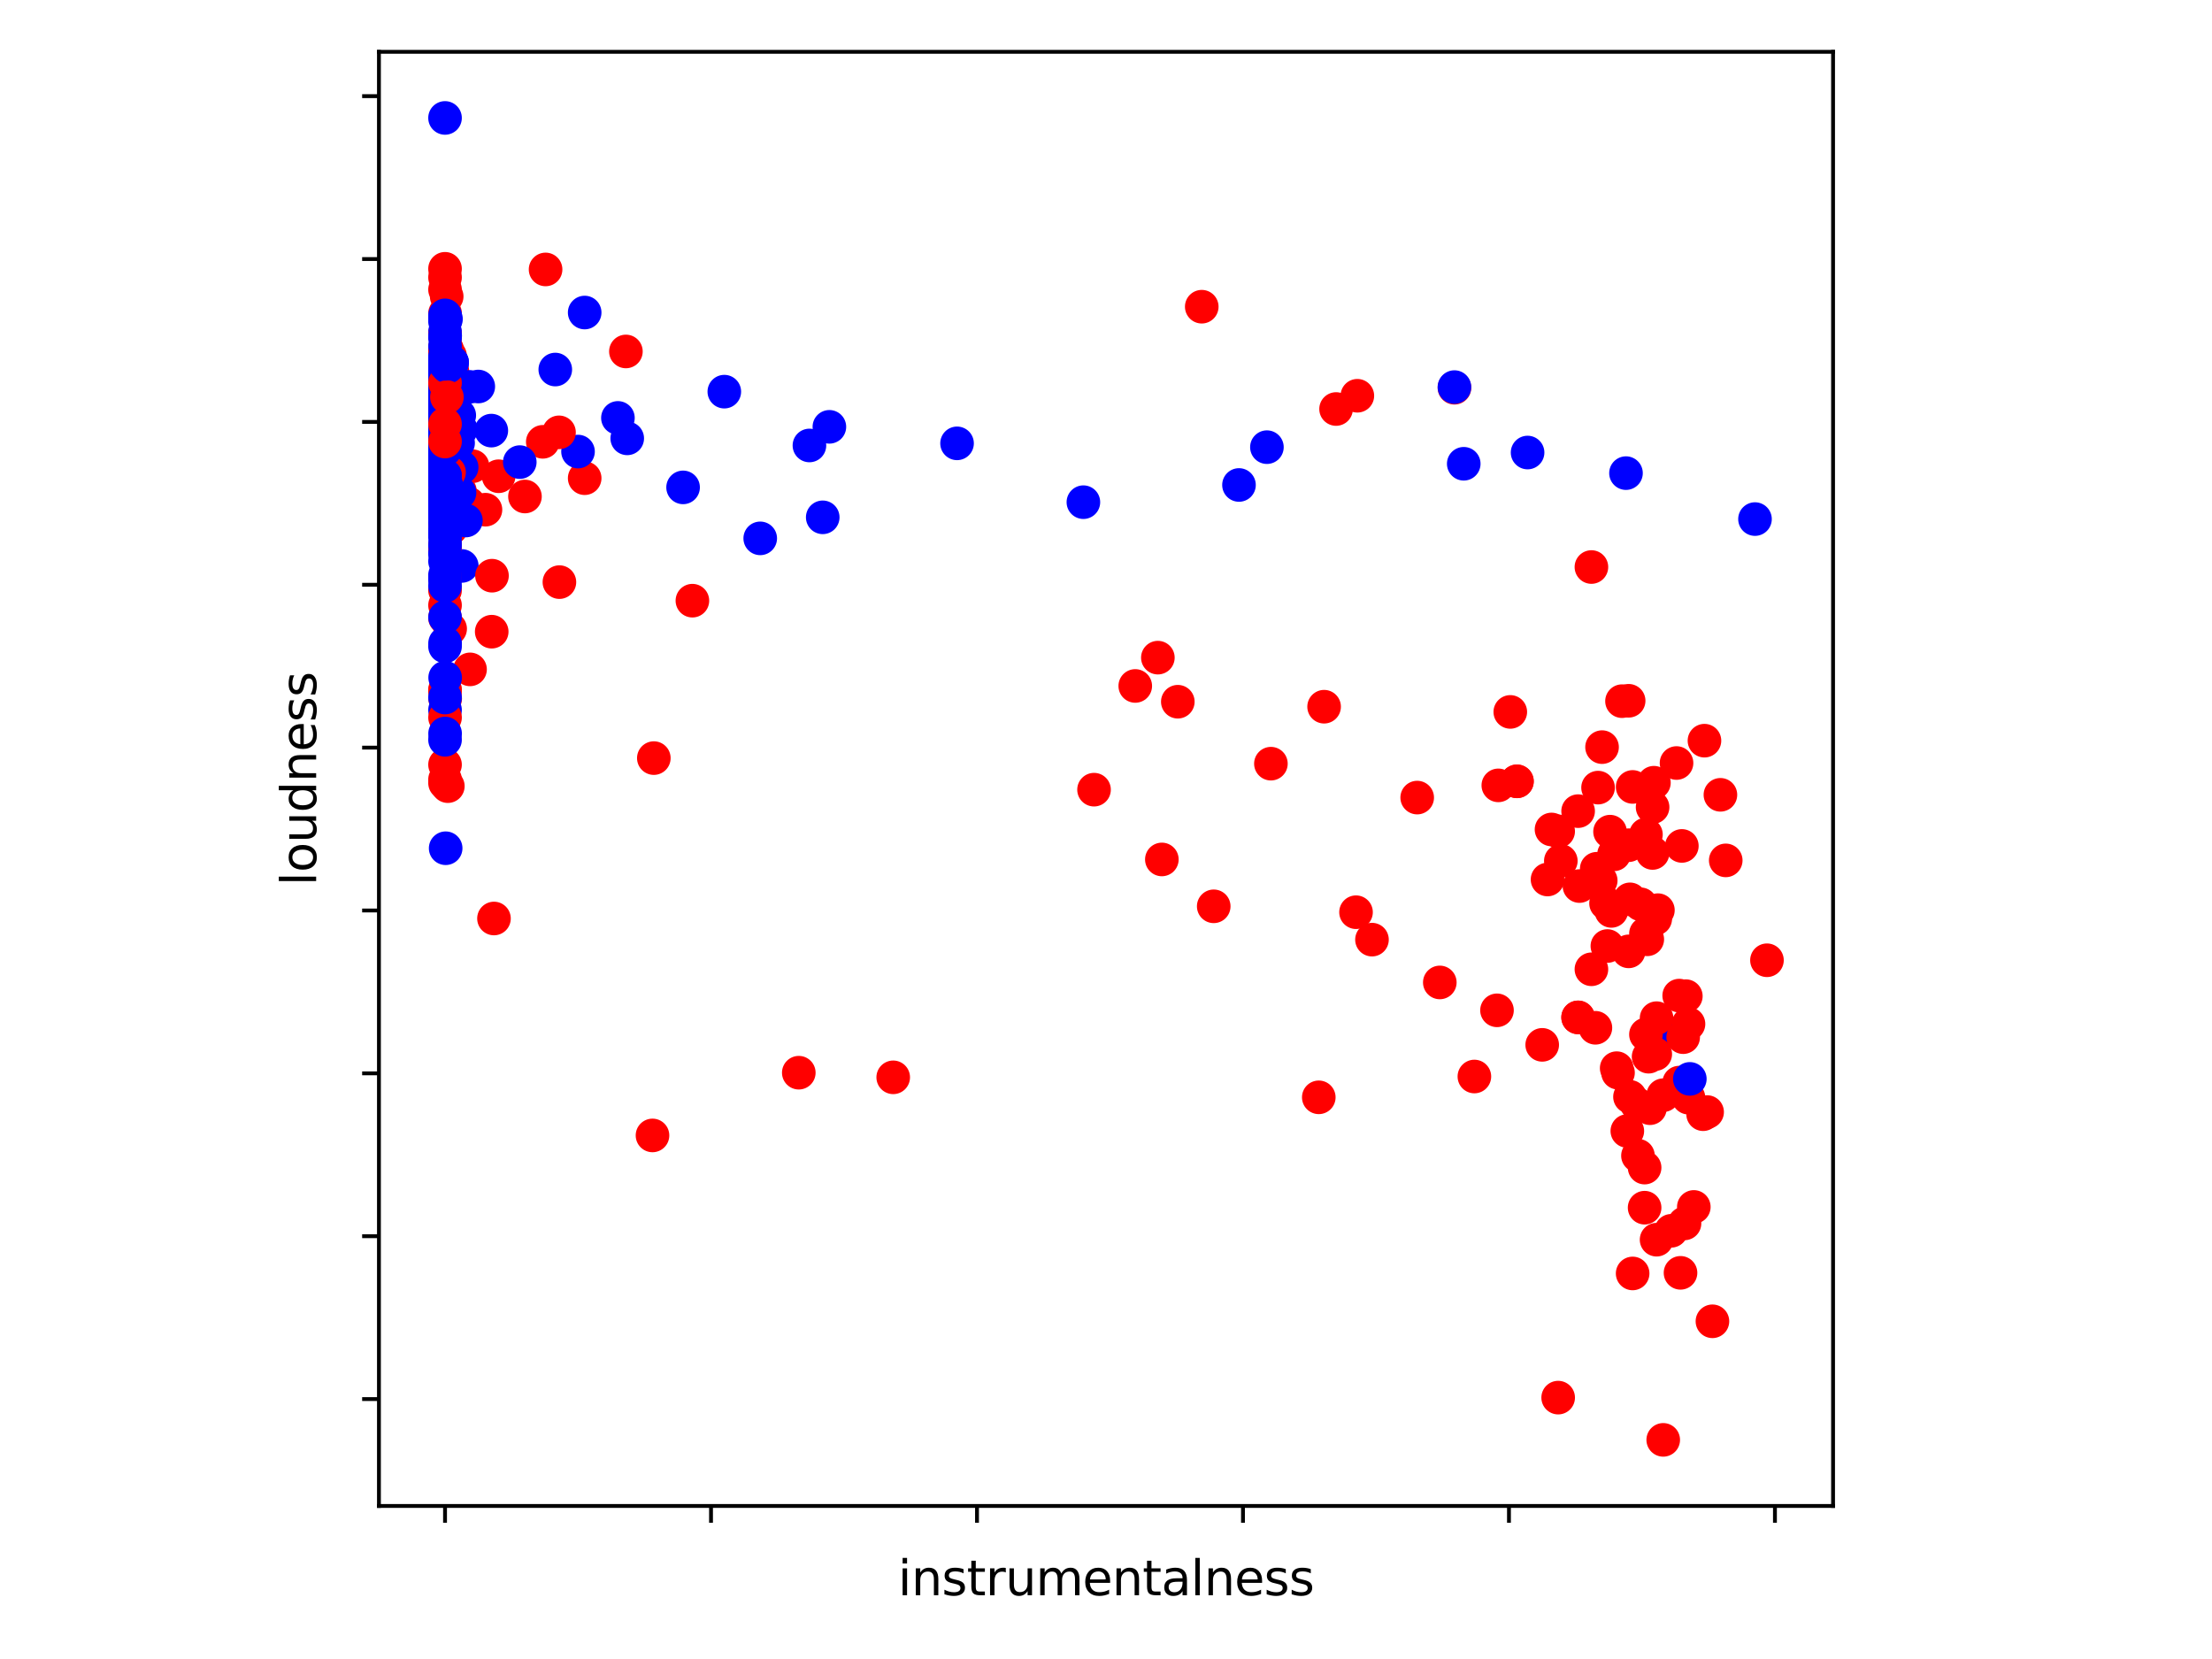 <?xml version="1.0" encoding="utf-8" standalone="no"?>
<!DOCTYPE svg PUBLIC "-//W3C//DTD SVG 1.1//EN"
  "http://www.w3.org/Graphics/SVG/1.1/DTD/svg11.dtd">
<svg xmlns:xlink="http://www.w3.org/1999/xlink" width="460.8pt" height="345.6pt" viewBox="0 0 460.8 345.6" xmlns="http://www.w3.org/2000/svg" version="1.1">
 <defs>
  <style type="text/css">*{stroke-linejoin: round; stroke-linecap: butt}</style>
 </defs>
 <g id="figure_1">
  <g id="patch_1">
   <path d="M 0 345.6 
L 460.8 345.6 
L 460.8 0 
L 0 0 
z
" style="fill: #ffffff"/>
  </g>
  <g id="axes_1">
   <g id="patch_2">
    <path d="M 78.94 313.72 
L 381.86 313.72 
L 381.86 10.8 
L 78.94 10.8 
z
" style="fill: #ffffff"/>
   </g>
   <g id="PathCollection_1">
    <defs>
     <path id="C0_0_ddb2d29be6" d="M 0 3 
C 0.796 3 1.559 2.684 2.121 2.121 
C 2.684 1.559 3 0.796 3 -0 
C 3 -0.796 2.684 -1.559 2.121 -2.121 
C 1.559 -2.684 0.796 -3 0 -3 
C -0.796 -3 -1.559 -2.684 -2.121 -2.121 
C -2.684 -1.559 -3 -0.796 -3 0 
C -3 0.796 -2.684 1.559 -2.121 2.121 
C -1.559 2.684 -0.796 3 0 3 
z
"/>
    </defs>
    <g clip-path="url(#p2dd15f924b)">
     <use xlink:href="#C0_0_ddb2d29be6" x="92.709" y="86.576" style="fill: #ff0000; stroke: #ff0000"/>
    </g>
    <g clip-path="url(#p2dd15f924b)">
     <use xlink:href="#C0_0_ddb2d29be6" x="92.709" y="109.281" style="fill: #ff0000; stroke: #ff0000"/>
    </g>
    <g clip-path="url(#p2dd15f924b)">
     <use xlink:href="#C0_0_ddb2d29be6" x="92.71" y="93.484" style="fill: #ff0000; stroke: #ff0000"/>
    </g>
    <g clip-path="url(#p2dd15f924b)">
     <use xlink:href="#C0_0_ddb2d29be6" x="92.709" y="66.192" style="fill: #0000ff; stroke: #0000ff"/>
    </g>
    <g clip-path="url(#p2dd15f924b)">
     <use xlink:href="#C0_0_ddb2d29be6" x="92.711" y="73.175" style="fill: #ff0000; stroke: #ff0000"/>
    </g>
    <g clip-path="url(#p2dd15f924b)">
     <use xlink:href="#C0_0_ddb2d29be6" x="92.709" y="81.772" style="fill: #ff0000; stroke: #ff0000"/>
    </g>
    <g clip-path="url(#p2dd15f924b)">
     <use xlink:href="#C0_0_ddb2d29be6" x="92.71" y="93.844" style="fill: #ff0000; stroke: #ff0000"/>
    </g>
    <g clip-path="url(#p2dd15f924b)">
     <use xlink:href="#C0_0_ddb2d29be6" x="92.721" y="99.924" style="fill: #0000ff; stroke: #0000ff"/>
    </g>
    <g clip-path="url(#p2dd15f924b)">
     <use xlink:href="#C0_0_ddb2d29be6" x="307.141" y="224.257" style="fill: #ff0000; stroke: #ff0000"/>
    </g>
    <g clip-path="url(#p2dd15f924b)">
     <use xlink:href="#C0_0_ddb2d29be6" x="92.709" y="77.11" style="fill: #0000ff; stroke: #0000ff"/>
    </g>
    <g clip-path="url(#p2dd15f924b)">
     <use xlink:href="#C0_0_ddb2d29be6" x="92.709" y="159.291" style="fill: #ff0000; stroke: #ff0000"/>
    </g>
    <g clip-path="url(#p2dd15f924b)">
     <use xlink:href="#C0_0_ddb2d29be6" x="92.711" y="86.23" style="fill: #0000ff; stroke: #0000ff"/>
    </g>
    <g clip-path="url(#p2dd15f924b)">
     <use xlink:href="#C0_0_ddb2d29be6" x="92.709" y="105.875" style="fill: #0000ff; stroke: #0000ff"/>
    </g>
    <g clip-path="url(#p2dd15f924b)">
     <use xlink:href="#C0_0_ddb2d29be6" x="92.709" y="85.884" style="fill: #0000ff; stroke: #0000ff"/>
    </g>
    <g clip-path="url(#p2dd15f924b)">
     <use xlink:href="#C0_0_ddb2d29be6" x="92.709" y="74.776" style="fill: #0000ff; stroke: #0000ff"/>
    </g>
    <g clip-path="url(#p2dd15f924b)">
     <use xlink:href="#C0_0_ddb2d29be6" x="92.71" y="103.914" style="fill: #0000ff; stroke: #0000ff"/>
    </g>
    <g clip-path="url(#p2dd15f924b)">
     <use xlink:href="#C0_0_ddb2d29be6" x="92.712" y="75.706" style="fill: #ff0000; stroke: #ff0000"/>
    </g>
    <g clip-path="url(#p2dd15f924b)">
     <use xlink:href="#C0_0_ddb2d29be6" x="92.709" y="87.051" style="fill: #0000ff; stroke: #0000ff"/>
    </g>
    <g clip-path="url(#p2dd15f924b)">
     <use xlink:href="#C0_0_ddb2d29be6" x="92.711" y="78.406" style="fill: #ff0000; stroke: #ff0000"/>
    </g>
    <g clip-path="url(#p2dd15f924b)">
     <use xlink:href="#C0_0_ddb2d29be6" x="92.709" y="92.514" style="fill: #ff0000; stroke: #ff0000"/>
    </g>
    <g clip-path="url(#p2dd15f924b)">
     <use xlink:href="#C0_0_ddb2d29be6" x="92.745" y="77.165" style="fill: #0000ff; stroke: #0000ff"/>
    </g>
    <g clip-path="url(#p2dd15f924b)">
     <use xlink:href="#C0_0_ddb2d29be6" x="92.709" y="101.05" style="fill: #ff0000; stroke: #ff0000"/>
    </g>
    <g clip-path="url(#p2dd15f924b)">
     <use xlink:href="#C0_0_ddb2d29be6" x="93.959" y="110.034" style="fill: #ff0000; stroke: #ff0000"/>
    </g>
    <g clip-path="url(#p2dd15f924b)">
     <use xlink:href="#C0_0_ddb2d29be6" x="92.787" y="95.873" style="fill: #ff0000; stroke: #ff0000"/>
    </g>
    <g clip-path="url(#p2dd15f924b)">
     <use xlink:href="#C0_0_ddb2d29be6" x="92.709" y="82.03" style="fill: #ff0000; stroke: #ff0000"/>
    </g>
    <g clip-path="url(#p2dd15f924b)">
     <use xlink:href="#C0_0_ddb2d29be6" x="92.738" y="145.537" style="fill: #ff0000; stroke: #ff0000"/>
    </g>
    <g clip-path="url(#p2dd15f924b)">
     <use xlink:href="#C0_0_ddb2d29be6" x="92.709" y="77.314" style="fill: #ff0000; stroke: #ff0000"/>
    </g>
    <g clip-path="url(#p2dd15f924b)">
     <use xlink:href="#C0_0_ddb2d29be6" x="93.166" y="72.876" style="fill: #ff0000; stroke: #ff0000"/>
    </g>
    <g clip-path="url(#p2dd15f924b)">
     <use xlink:href="#C0_0_ddb2d29be6" x="92.765" y="78.556" style="fill: #ff0000; stroke: #ff0000"/>
    </g>
    <g clip-path="url(#p2dd15f924b)">
     <use xlink:href="#C0_0_ddb2d29be6" x="93.693" y="87.465" style="fill: #ff0000; stroke: #ff0000"/>
    </g>
    <g clip-path="url(#p2dd15f924b)">
     <use xlink:href="#C0_0_ddb2d29be6" x="92.91" y="85.64" style="fill: #ff0000; stroke: #ff0000"/>
    </g>
    <g clip-path="url(#p2dd15f924b)">
     <use xlink:href="#C0_0_ddb2d29be6" x="92.735" y="89.236" style="fill: #ff0000; stroke: #ff0000"/>
    </g>
    <g clip-path="url(#p2dd15f924b)">
     <use xlink:href="#C0_0_ddb2d29be6" x="92.713" y="86.033" style="fill: #0000ff; stroke: #0000ff"/>
    </g>
    <g clip-path="url(#p2dd15f924b)">
     <use xlink:href="#C0_0_ddb2d29be6" x="314.621" y="148.305" style="fill: #ff0000; stroke: #ff0000"/>
    </g>
    <g clip-path="url(#p2dd15f924b)">
     <use xlink:href="#C0_0_ddb2d29be6" x="92.709" y="99.13" style="fill: #0000ff; stroke: #0000ff"/>
    </g>
    <g clip-path="url(#p2dd15f924b)">
     <use xlink:href="#C0_0_ddb2d29be6" x="92.709" y="105.284" style="fill: #0000ff; stroke: #0000ff"/>
    </g>
    <g clip-path="url(#p2dd15f924b)">
     <use xlink:href="#C0_0_ddb2d29be6" x="92.715" y="98.913" style="fill: #0000ff; stroke: #0000ff"/>
    </g>
    <g clip-path="url(#p2dd15f924b)">
     <use xlink:href="#C0_0_ddb2d29be6" x="92.709" y="78.854" style="fill: #0000ff; stroke: #0000ff"/>
    </g>
    <g clip-path="url(#p2dd15f924b)">
     <use xlink:href="#C0_0_ddb2d29be6" x="92.709" y="115.022" style="fill: #0000ff; stroke: #0000ff"/>
    </g>
    <g clip-path="url(#p2dd15f924b)">
     <use xlink:href="#C0_0_ddb2d29be6" x="92.709" y="87.9" style="fill: #0000ff; stroke: #0000ff"/>
    </g>
    <g clip-path="url(#p2dd15f924b)">
     <use xlink:href="#C0_0_ddb2d29be6" x="92.709" y="90.105" style="fill: #ff0000; stroke: #ff0000"/>
    </g>
    <g clip-path="url(#p2dd15f924b)">
     <use xlink:href="#C0_0_ddb2d29be6" x="92.709" y="76.527" style="fill: #0000ff; stroke: #0000ff"/>
    </g>
    <g clip-path="url(#p2dd15f924b)">
     <use xlink:href="#C0_0_ddb2d29be6" x="92.709" y="85.178" style="fill: #0000ff; stroke: #0000ff"/>
    </g>
    <g clip-path="url(#p2dd15f924b)">
     <use xlink:href="#C0_0_ddb2d29be6" x="92.709" y="24.569" style="fill: #0000ff; stroke: #0000ff"/>
    </g>
    <g clip-path="url(#p2dd15f924b)">
     <use xlink:href="#C0_0_ddb2d29be6" x="92.709" y="95.703" style="fill: #0000ff; stroke: #0000ff"/>
    </g>
    <g clip-path="url(#p2dd15f924b)">
     <use xlink:href="#C0_0_ddb2d29be6" x="92.72" y="78.115" style="fill: #0000ff; stroke: #0000ff"/>
    </g>
    <g clip-path="url(#p2dd15f924b)">
     <use xlink:href="#C0_0_ddb2d29be6" x="92.709" y="92.236" style="fill: #ff0000; stroke: #ff0000"/>
    </g>
    <g clip-path="url(#p2dd15f924b)">
     <use xlink:href="#C0_0_ddb2d29be6" x="92.709" y="75.923" style="fill: #ff0000; stroke: #ff0000"/>
    </g>
    <g clip-path="url(#p2dd15f924b)">
     <use xlink:href="#C0_0_ddb2d29be6" x="92.709" y="69.558" style="fill: #ff0000; stroke: #ff0000"/>
    </g>
    <g clip-path="url(#p2dd15f924b)">
     <use xlink:href="#C0_0_ddb2d29be6" x="92.71" y="74.478" style="fill: #0000ff; stroke: #0000ff"/>
    </g>
    <g clip-path="url(#p2dd15f924b)">
     <use xlink:href="#C0_0_ddb2d29be6" x="92.735" y="80.055" style="fill: #0000ff; stroke: #0000ff"/>
    </g>
    <g clip-path="url(#p2dd15f924b)">
     <use xlink:href="#C0_0_ddb2d29be6" x="92.709" y="55.997" style="fill: #ff0000; stroke: #ff0000"/>
    </g>
    <g clip-path="url(#p2dd15f924b)">
     <use xlink:href="#C0_0_ddb2d29be6" x="92.709" y="69.124" style="fill: #0000ff; stroke: #0000ff"/>
    </g>
    <g clip-path="url(#p2dd15f924b)">
     <use xlink:href="#C0_0_ddb2d29be6" x="92.709" y="81.63" style="fill: #0000ff; stroke: #0000ff"/>
    </g>
    <g clip-path="url(#p2dd15f924b)">
     <use xlink:href="#C0_0_ddb2d29be6" x="345.927" y="214.35" style="fill: #0000ff; stroke: #0000ff"/>
    </g>
    <g clip-path="url(#p2dd15f924b)">
     <use xlink:href="#C0_0_ddb2d29be6" x="92.709" y="89.942" style="fill: #0000ff; stroke: #0000ff"/>
    </g>
    <g clip-path="url(#p2dd15f924b)">
     <use xlink:href="#C0_0_ddb2d29be6" x="92.747" y="101.152" style="fill: #ff0000; stroke: #ff0000"/>
    </g>
    <g clip-path="url(#p2dd15f924b)">
     <use xlink:href="#C0_0_ddb2d29be6" x="92.722" y="86.983" style="fill: #0000ff; stroke: #0000ff"/>
    </g>
    <g clip-path="url(#p2dd15f924b)">
     <use xlink:href="#C0_0_ddb2d29be6" x="93.745" y="86.882" style="fill: #ff0000; stroke: #ff0000"/>
    </g>
    <g clip-path="url(#p2dd15f924b)">
     <use xlink:href="#C0_0_ddb2d29be6" x="92.71" y="85.043" style="fill: #0000ff; stroke: #0000ff"/>
    </g>
    <g clip-path="url(#p2dd15f924b)">
     <use xlink:href="#C0_0_ddb2d29be6" x="92.709" y="89.419" style="fill: #0000ff; stroke: #0000ff"/>
    </g>
    <g clip-path="url(#p2dd15f924b)">
     <use xlink:href="#C0_0_ddb2d29be6" x="92.709" y="80.802" style="fill: #0000ff; stroke: #0000ff"/>
    </g>
    <g clip-path="url(#p2dd15f924b)">
     <use xlink:href="#C0_0_ddb2d29be6" x="92.709" y="95.764" style="fill: #0000ff; stroke: #0000ff"/>
    </g>
    <g clip-path="url(#p2dd15f924b)">
     <use xlink:href="#C0_0_ddb2d29be6" x="92.709" y="94.896" style="fill: #0000ff; stroke: #0000ff"/>
    </g>
    <g clip-path="url(#p2dd15f924b)">
     <use xlink:href="#C0_0_ddb2d29be6" x="92.709" y="85.748" style="fill: #0000ff; stroke: #0000ff"/>
    </g>
    <g clip-path="url(#p2dd15f924b)">
     <use xlink:href="#C0_0_ddb2d29be6" x="92.709" y="79.166" style="fill: #ff0000; stroke: #ff0000"/>
    </g>
    <g clip-path="url(#p2dd15f924b)">
     <use xlink:href="#C0_0_ddb2d29be6" x="92.709" y="102.706" style="fill: #ff0000; stroke: #ff0000"/>
    </g>
    <g clip-path="url(#p2dd15f924b)">
     <use xlink:href="#C0_0_ddb2d29be6" x="93.188" y="108.474" style="fill: #ff0000; stroke: #ff0000"/>
    </g>
    <g clip-path="url(#p2dd15f924b)">
     <use xlink:href="#C0_0_ddb2d29be6" x="92.709" y="147.891" style="fill: #0000ff; stroke: #0000ff"/>
    </g>
    <g clip-path="url(#p2dd15f924b)">
     <use xlink:href="#C0_0_ddb2d29be6" x="92.709" y="86.746" style="fill: #ff0000; stroke: #ff0000"/>
    </g>
    <g clip-path="url(#p2dd15f924b)">
     <use xlink:href="#C0_0_ddb2d29be6" x="92.709" y="92.358" style="fill: #ff0000; stroke: #ff0000"/>
    </g>
    <g clip-path="url(#p2dd15f924b)">
     <use xlink:href="#C0_0_ddb2d29be6" x="92.711" y="86.21" style="fill: #ff0000; stroke: #ff0000"/>
    </g>
    <g clip-path="url(#p2dd15f924b)">
     <use xlink:href="#C0_0_ddb2d29be6" x="92.709" y="100.392" style="fill: #ff0000; stroke: #ff0000"/>
    </g>
    <g clip-path="url(#p2dd15f924b)">
     <use xlink:href="#C0_0_ddb2d29be6" x="92.709" y="87.017" style="fill: #ff0000; stroke: #ff0000"/>
    </g>
    <g clip-path="url(#p2dd15f924b)">
     <use xlink:href="#C0_0_ddb2d29be6" x="92.711" y="90.96" style="fill: #ff0000; stroke: #ff0000"/>
    </g>
    <g clip-path="url(#p2dd15f924b)">
     <use xlink:href="#C0_0_ddb2d29be6" x="92.84" y="176.703" style="fill: #0000ff; stroke: #0000ff"/>
    </g>
    <g clip-path="url(#p2dd15f924b)">
     <use xlink:href="#C0_0_ddb2d29be6" x="92.714" y="102.977" style="fill: #ff0000; stroke: #ff0000"/>
    </g>
    <g clip-path="url(#p2dd15f924b)">
     <use xlink:href="#C0_0_ddb2d29be6" x="95.812" y="102.305" style="fill: #ff0000; stroke: #ff0000"/>
    </g>
    <g clip-path="url(#p2dd15f924b)">
     <use xlink:href="#C0_0_ddb2d29be6" x="96.2" y="117.899" style="fill: #0000ff; stroke: #0000ff"/>
    </g>
    <g clip-path="url(#p2dd15f924b)">
     <use xlink:href="#C0_0_ddb2d29be6" x="282.761" y="82.444" style="fill: #ff0000; stroke: #ff0000"/>
    </g>
    <g clip-path="url(#p2dd15f924b)">
     <use xlink:href="#C0_0_ddb2d29be6" x="92.709" y="102.631" style="fill: #0000ff; stroke: #0000ff"/>
    </g>
    <g clip-path="url(#p2dd15f924b)">
     <use xlink:href="#C0_0_ddb2d29be6" x="92.709" y="81.691" style="fill: #0000ff; stroke: #0000ff"/>
    </g>
    <g clip-path="url(#p2dd15f924b)">
     <use xlink:href="#C0_0_ddb2d29be6" x="92.88" y="88.008" style="fill: #0000ff; stroke: #0000ff"/>
    </g>
    <g clip-path="url(#p2dd15f924b)">
     <use xlink:href="#C0_0_ddb2d29be6" x="92.774" y="85.47" style="fill: #0000ff; stroke: #0000ff"/>
    </g>
    <g clip-path="url(#p2dd15f924b)">
     <use xlink:href="#C0_0_ddb2d29be6" x="92.709" y="101.064" style="fill: #ff0000; stroke: #ff0000"/>
    </g>
    <g clip-path="url(#p2dd15f924b)">
     <use xlink:href="#C0_0_ddb2d29be6" x="92.709" y="73.29" style="fill: #ff0000; stroke: #ff0000"/>
    </g>
    <g clip-path="url(#p2dd15f924b)">
     <use xlink:href="#C0_0_ddb2d29be6" x="365.598" y="108.134" style="fill: #0000ff; stroke: #0000ff"/>
    </g>
    <g clip-path="url(#p2dd15f924b)">
     <use xlink:href="#C0_0_ddb2d29be6" x="92.715" y="93.281" style="fill: #0000ff; stroke: #0000ff"/>
    </g>
    <g clip-path="url(#p2dd15f924b)">
     <use xlink:href="#C0_0_ddb2d29be6" x="92.718" y="113.325" style="fill: #0000ff; stroke: #0000ff"/>
    </g>
    <g clip-path="url(#p2dd15f924b)">
     <use xlink:href="#C0_0_ddb2d29be6" x="92.727" y="84.697" style="fill: #ff0000; stroke: #ff0000"/>
    </g>
    <g clip-path="url(#p2dd15f924b)">
     <use xlink:href="#C0_0_ddb2d29be6" x="92.709" y="143.949" style="fill: #ff0000; stroke: #ff0000"/>
    </g>
    <g clip-path="url(#p2dd15f924b)">
     <use xlink:href="#C0_0_ddb2d29be6" x="92.709" y="111.914" style="fill: #0000ff; stroke: #0000ff"/>
    </g>
    <g clip-path="url(#p2dd15f924b)">
     <use xlink:href="#C0_0_ddb2d29be6" x="92.709" y="93.328" style="fill: #0000ff; stroke: #0000ff"/>
    </g>
    <g clip-path="url(#p2dd15f924b)">
     <use xlink:href="#C0_0_ddb2d29be6" x="92.825" y="90.302" style="fill: #ff0000; stroke: #ff0000"/>
    </g>
    <g clip-path="url(#p2dd15f924b)">
     <use xlink:href="#C0_0_ddb2d29be6" x="92.709" y="101.512" style="fill: #0000ff; stroke: #0000ff"/>
    </g>
    <g clip-path="url(#p2dd15f924b)">
     <use xlink:href="#C0_0_ddb2d29be6" x="93.773" y="130.988" style="fill: #ff0000; stroke: #ff0000"/>
    </g>
    <g clip-path="url(#p2dd15f924b)">
     <use xlink:href="#C0_0_ddb2d29be6" x="92.712" y="91.93" style="fill: #ff0000; stroke: #ff0000"/>
    </g>
    <g clip-path="url(#p2dd15f924b)">
     <use xlink:href="#C0_0_ddb2d29be6" x="116.535" y="121.265" style="fill: #ff0000; stroke: #ff0000"/>
    </g>
    <g clip-path="url(#p2dd15f924b)">
     <use xlink:href="#C0_0_ddb2d29be6" x="93.468" y="86.549" style="fill: #ff0000; stroke: #ff0000"/>
    </g>
    <g clip-path="url(#p2dd15f924b)">
     <use xlink:href="#C0_0_ddb2d29be6" x="92.765" y="76.113" style="fill: #ff0000; stroke: #ff0000"/>
    </g>
    <g clip-path="url(#p2dd15f924b)">
     <use xlink:href="#C0_0_ddb2d29be6" x="250.347" y="63.892" style="fill: #ff0000; stroke: #ff0000"/>
    </g>
    <g clip-path="url(#p2dd15f924b)">
     <use xlink:href="#C0_0_ddb2d29be6" x="92.719" y="81.664" style="fill: #ff0000; stroke: #ff0000"/>
    </g>
    <g clip-path="url(#p2dd15f924b)">
     <use xlink:href="#C0_0_ddb2d29be6" x="92.714" y="78.888" style="fill: #ff0000; stroke: #ff0000"/>
    </g>
    <g clip-path="url(#p2dd15f924b)">
     <use xlink:href="#C0_0_ddb2d29be6" x="92.711" y="69.972" style="fill: #ff0000; stroke: #ff0000"/>
    </g>
    <g clip-path="url(#p2dd15f924b)">
     <use xlink:href="#C0_0_ddb2d29be6" x="245.36" y="146.181" style="fill: #ff0000; stroke: #ff0000"/>
    </g>
    <g clip-path="url(#p2dd15f924b)">
     <use xlink:href="#C0_0_ddb2d29be6" x="93.468" y="86.549" style="fill: #ff0000; stroke: #ff0000"/>
    </g>
    <g clip-path="url(#p2dd15f924b)">
     <use xlink:href="#C0_0_ddb2d29be6" x="93.091" y="109.614" style="fill: #ff0000; stroke: #ff0000"/>
    </g>
    <g clip-path="url(#p2dd15f924b)">
     <use xlink:href="#C0_0_ddb2d29be6" x="92.765" y="76.113" style="fill: #ff0000; stroke: #ff0000"/>
    </g>
    <g clip-path="url(#p2dd15f924b)">
     <use xlink:href="#C0_0_ddb2d29be6" x="113.654" y="56.129" style="fill: #ff0000; stroke: #ff0000"/>
    </g>
    <g clip-path="url(#p2dd15f924b)">
     <use xlink:href="#C0_0_ddb2d29be6" x="92.93" y="109.559" style="fill: #ff0000; stroke: #ff0000"/>
    </g>
    <g clip-path="url(#p2dd15f924b)">
     <use xlink:href="#C0_0_ddb2d29be6" x="92.709" y="85.287" style="fill: #ff0000; stroke: #ff0000"/>
    </g>
    <g clip-path="url(#p2dd15f924b)">
     <use xlink:href="#C0_0_ddb2d29be6" x="92.71" y="75.292" style="fill: #ff0000; stroke: #ff0000"/>
    </g>
    <g clip-path="url(#p2dd15f924b)">
     <use xlink:href="#C0_0_ddb2d29be6" x="92.712" y="87.506" style="fill: #ff0000; stroke: #ff0000"/>
    </g>
    <g clip-path="url(#p2dd15f924b)">
     <use xlink:href="#C0_0_ddb2d29be6" x="92.709" y="60.323" style="fill: #ff0000; stroke: #ff0000"/>
    </g>
    <g clip-path="url(#p2dd15f924b)">
     <use xlink:href="#C0_0_ddb2d29be6" x="92.713" y="65.269" style="fill: #ff0000; stroke: #ff0000"/>
    </g>
    <g clip-path="url(#p2dd15f924b)">
     <use xlink:href="#C0_0_ddb2d29be6" x="97.64" y="104.911" style="fill: #ff0000; stroke: #ff0000"/>
    </g>
    <g clip-path="url(#p2dd15f924b)">
     <use xlink:href="#C0_0_ddb2d29be6" x="92.709" y="94.278" style="fill: #ff0000; stroke: #ff0000"/>
    </g>
    <g clip-path="url(#p2dd15f924b)">
     <use xlink:href="#C0_0_ddb2d29be6" x="92.709" y="78.25" style="fill: #ff0000; stroke: #ff0000"/>
    </g>
    <g clip-path="url(#p2dd15f924b)">
     <use xlink:href="#C0_0_ddb2d29be6" x="92.709" y="88.565" style="fill: #ff0000; stroke: #ff0000"/>
    </g>
    <g clip-path="url(#p2dd15f924b)">
     <use xlink:href="#C0_0_ddb2d29be6" x="92.709" y="89.202" style="fill: #ff0000; stroke: #ff0000"/>
    </g>
    <g clip-path="url(#p2dd15f924b)">
     <use xlink:href="#C0_0_ddb2d29be6" x="92.709" y="76.249" style="fill: #ff0000; stroke: #ff0000"/>
    </g>
    <g clip-path="url(#p2dd15f924b)">
     <use xlink:href="#C0_0_ddb2d29be6" x="92.709" y="82.763" style="fill: #ff0000; stroke: #ff0000"/>
    </g>
    <g clip-path="url(#p2dd15f924b)">
     <use xlink:href="#C0_0_ddb2d29be6" x="92.711" y="113.943" style="fill: #ff0000; stroke: #ff0000"/>
    </g>
    <g clip-path="url(#p2dd15f924b)">
     <use xlink:href="#C0_0_ddb2d29be6" x="92.709" y="76.249" style="fill: #ff0000; stroke: #ff0000"/>
    </g>
    <g clip-path="url(#p2dd15f924b)">
     <use xlink:href="#C0_0_ddb2d29be6" x="92.71" y="101.254" style="fill: #ff0000; stroke: #ff0000"/>
    </g>
    <g clip-path="url(#p2dd15f924b)">
     <use xlink:href="#C0_0_ddb2d29be6" x="92.709" y="93.091" style="fill: #ff0000; stroke: #ff0000"/>
    </g>
    <g clip-path="url(#p2dd15f924b)">
     <use xlink:href="#C0_0_ddb2d29be6" x="92.71" y="97.467" style="fill: #ff0000; stroke: #ff0000"/>
    </g>
    <g clip-path="url(#p2dd15f924b)">
     <use xlink:href="#C0_0_ddb2d29be6" x="101.131" y="106.18" style="fill: #ff0000; stroke: #ff0000"/>
    </g>
    <g clip-path="url(#p2dd15f924b)">
     <use xlink:href="#C0_0_ddb2d29be6" x="92.71" y="91.693" style="fill: #ff0000; stroke: #ff0000"/>
    </g>
    <g clip-path="url(#p2dd15f924b)">
     <use xlink:href="#C0_0_ddb2d29be6" x="92.709" y="91.564" style="fill: #ff0000; stroke: #ff0000"/>
    </g>
    <g clip-path="url(#p2dd15f924b)">
     <use xlink:href="#C0_0_ddb2d29be6" x="92.728" y="91.889" style="fill: #ff0000; stroke: #ff0000"/>
    </g>
    <g clip-path="url(#p2dd15f924b)">
     <use xlink:href="#C0_0_ddb2d29be6" x="92.752" y="72.374" style="fill: #ff0000; stroke: #ff0000"/>
    </g>
    <g clip-path="url(#p2dd15f924b)">
     <use xlink:href="#C0_0_ddb2d29be6" x="92.709" y="81.752" style="fill: #ff0000; stroke: #ff0000"/>
    </g>
    <g clip-path="url(#p2dd15f924b)">
     <use xlink:href="#C0_0_ddb2d29be6" x="92.709" y="76.981" style="fill: #ff0000; stroke: #ff0000"/>
    </g>
    <g clip-path="url(#p2dd15f924b)">
     <use xlink:href="#C0_0_ddb2d29be6" x="92.709" y="57.785" style="fill: #ff0000; stroke: #ff0000"/>
    </g>
    <g clip-path="url(#p2dd15f924b)">
     <use xlink:href="#C0_0_ddb2d29be6" x="92.724" y="86.325" style="fill: #ff0000; stroke: #ff0000"/>
    </g>
    <g clip-path="url(#p2dd15f924b)">
     <use xlink:href="#C0_0_ddb2d29be6" x="92.755" y="85.43" style="fill: #ff0000; stroke: #ff0000"/>
    </g>
    <g clip-path="url(#p2dd15f924b)">
     <use xlink:href="#C0_0_ddb2d29be6" x="92.709" y="79.675" style="fill: #ff0000; stroke: #ff0000"/>
    </g>
    <g clip-path="url(#p2dd15f924b)">
     <use xlink:href="#C0_0_ddb2d29be6" x="93.055" y="61.754" style="fill: #ff0000; stroke: #ff0000"/>
    </g>
    <g clip-path="url(#p2dd15f924b)">
     <use xlink:href="#C0_0_ddb2d29be6" x="92.709" y="85.586" style="fill: #ff0000; stroke: #ff0000"/>
    </g>
    <g clip-path="url(#p2dd15f924b)">
     <use xlink:href="#C0_0_ddb2d29be6" x="92.709" y="77.47" style="fill: #ff0000; stroke: #ff0000"/>
    </g>
    <g clip-path="url(#p2dd15f924b)">
     <use xlink:href="#C0_0_ddb2d29be6" x="92.709" y="101.505" style="fill: #ff0000; stroke: #ff0000"/>
    </g>
    <g clip-path="url(#p2dd15f924b)">
     <use xlink:href="#C0_0_ddb2d29be6" x="92.709" y="126.089" style="fill: #ff0000; stroke: #ff0000"/>
    </g>
    <g clip-path="url(#p2dd15f924b)">
     <use xlink:href="#C0_0_ddb2d29be6" x="92.71" y="94.115" style="fill: #ff0000; stroke: #ff0000"/>
    </g>
    <g clip-path="url(#p2dd15f924b)">
     <use xlink:href="#C0_0_ddb2d29be6" x="92.709" y="77.64" style="fill: #ff0000; stroke: #ff0000"/>
    </g>
    <g clip-path="url(#p2dd15f924b)">
     <use xlink:href="#C0_0_ddb2d29be6" x="92.709" y="84.113" style="fill: #ff0000; stroke: #ff0000"/>
    </g>
    <g clip-path="url(#p2dd15f924b)">
     <use xlink:href="#C0_0_ddb2d29be6" x="92.709" y="85.545" style="fill: #ff0000; stroke: #ff0000"/>
    </g>
    <g clip-path="url(#p2dd15f924b)">
     <use xlink:href="#C0_0_ddb2d29be6" x="92.709" y="82.559" style="fill: #ff0000; stroke: #ff0000"/>
    </g>
    <g clip-path="url(#p2dd15f924b)">
     <use xlink:href="#C0_0_ddb2d29be6" x="92.714" y="77.131" style="fill: #ff0000; stroke: #ff0000"/>
    </g>
    <g clip-path="url(#p2dd15f924b)">
     <use xlink:href="#C0_0_ddb2d29be6" x="93.344" y="80.836" style="fill: #ff0000; stroke: #ff0000"/>
    </g>
    <g clip-path="url(#p2dd15f924b)">
     <use xlink:href="#C0_0_ddb2d29be6" x="92.729" y="81.175" style="fill: #ff0000; stroke: #ff0000"/>
    </g>
    <g clip-path="url(#p2dd15f924b)">
     <use xlink:href="#C0_0_ddb2d29be6" x="93.025" y="82.491" style="fill: #ff0000; stroke: #ff0000"/>
    </g>
    <g clip-path="url(#p2dd15f924b)">
     <use xlink:href="#C0_0_ddb2d29be6" x="109.359" y="103.432" style="fill: #ff0000; stroke: #ff0000"/>
    </g>
    <g clip-path="url(#p2dd15f924b)">
     <use xlink:href="#C0_0_ddb2d29be6" x="98.444" y="97.121" style="fill: #ff0000; stroke: #ff0000"/>
    </g>
    <g clip-path="url(#p2dd15f924b)">
     <use xlink:href="#C0_0_ddb2d29be6" x="92.712" y="90.593" style="fill: #ff0000; stroke: #ff0000"/>
    </g>
    <g clip-path="url(#p2dd15f924b)">
     <use xlink:href="#C0_0_ddb2d29be6" x="121.799" y="99.618" style="fill: #ff0000; stroke: #ff0000"/>
    </g>
    <g clip-path="url(#p2dd15f924b)">
     <use xlink:href="#C0_0_ddb2d29be6" x="92.869" y="81.229" style="fill: #ff0000; stroke: #ff0000"/>
    </g>
    <g clip-path="url(#p2dd15f924b)">
     <use xlink:href="#C0_0_ddb2d29be6" x="92.71" y="96.863" style="fill: #ff0000; stroke: #ff0000"/>
    </g>
    <g clip-path="url(#p2dd15f924b)">
     <use xlink:href="#C0_0_ddb2d29be6" x="92.71" y="90.763" style="fill: #ff0000; stroke: #ff0000"/>
    </g>
    <g clip-path="url(#p2dd15f924b)">
     <use xlink:href="#C0_0_ddb2d29be6" x="92.712" y="78.814" style="fill: #ff0000; stroke: #ff0000"/>
    </g>
    <g clip-path="url(#p2dd15f924b)">
     <use xlink:href="#C0_0_ddb2d29be6" x="93.13" y="94.312" style="fill: #ff0000; stroke: #ff0000"/>
    </g>
    <g clip-path="url(#p2dd15f924b)">
     <use xlink:href="#C0_0_ddb2d29be6" x="92.71" y="93.518" style="fill: #ff0000; stroke: #ff0000"/>
    </g>
    <g clip-path="url(#p2dd15f924b)">
     <use xlink:href="#C0_0_ddb2d29be6" x="92.723" y="86.936" style="fill: #ff0000; stroke: #ff0000"/>
    </g>
    <g clip-path="url(#p2dd15f924b)">
     <use xlink:href="#C0_0_ddb2d29be6" x="344.265" y="168.153" style="fill: #ff0000; stroke: #ff0000"/>
    </g>
    <g clip-path="url(#p2dd15f924b)">
     <use xlink:href="#C0_0_ddb2d29be6" x="345.096" y="258.253" style="fill: #ff0000; stroke: #ff0000"/>
    </g>
    <g clip-path="url(#p2dd15f924b)">
     <use xlink:href="#C0_0_ddb2d29be6" x="355.624" y="231.66" style="fill: #ff0000; stroke: #ff0000"/>
    </g>
    <g clip-path="url(#p2dd15f924b)">
     <use xlink:href="#C0_0_ddb2d29be6" x="339.278" y="198.187" style="fill: #ff0000; stroke: #ff0000"/>
    </g>
    <g clip-path="url(#p2dd15f924b)">
     <use xlink:href="#C0_0_ddb2d29be6" x="285.809" y="195.744" style="fill: #ff0000; stroke: #ff0000"/>
    </g>
    <g clip-path="url(#p2dd15f924b)">
     <use xlink:href="#C0_0_ddb2d29be6" x="342.88" y="215.497" style="fill: #ff0000; stroke: #ff0000"/>
    </g>
    <g clip-path="url(#p2dd15f924b)">
     <use xlink:href="#C0_0_ddb2d29be6" x="321.27" y="217.661" style="fill: #ff0000; stroke: #ff0000"/>
    </g>
    <g clip-path="url(#p2dd15f924b)">
     <use xlink:href="#C0_0_ddb2d29be6" x="336.231" y="177.972" style="fill: #ff0000; stroke: #ff0000"/>
    </g>
    <g clip-path="url(#p2dd15f924b)">
     <use xlink:href="#C0_0_ddb2d29be6" x="340.941" y="229.95" style="fill: #ff0000; stroke: #ff0000"/>
    </g>
    <g clip-path="url(#p2dd15f924b)">
     <use xlink:href="#C0_0_ddb2d29be6" x="339.001" y="235.609" style="fill: #ff0000; stroke: #ff0000"/>
    </g>
    <g clip-path="url(#p2dd15f924b)">
     <use xlink:href="#C0_0_ddb2d29be6" x="332.906" y="164.075" style="fill: #ff0000; stroke: #ff0000"/>
    </g>
    <g clip-path="url(#p2dd15f924b)">
     <use xlink:href="#C0_0_ddb2d29be6" x="334.569" y="188.178" style="fill: #ff0000; stroke: #ff0000"/>
    </g>
    <g clip-path="url(#p2dd15f924b)">
     <use xlink:href="#C0_0_ddb2d29be6" x="328.751" y="211.941" style="fill: #ff0000; stroke: #ff0000"/>
    </g>
    <g clip-path="url(#p2dd15f924b)">
     <use xlink:href="#C0_0_ddb2d29be6" x="344.265" y="177.687" style="fill: #ff0000; stroke: #ff0000"/>
    </g>
    <g clip-path="url(#p2dd15f924b)">
     <use xlink:href="#C0_0_ddb2d29be6" x="337.062" y="223.463" style="fill: #ff0000; stroke: #ff0000"/>
    </g>
    <g clip-path="url(#p2dd15f924b)">
     <use xlink:href="#C0_0_ddb2d29be6" x="345.373" y="189.603" style="fill: #ff0000; stroke: #ff0000"/>
    </g>
    <g clip-path="url(#p2dd15f924b)">
     <use xlink:href="#C0_0_ddb2d29be6" x="344.542" y="163.057" style="fill: #ff0000; stroke: #ff0000"/>
    </g>
    <g clip-path="url(#p2dd15f924b)">
     <use xlink:href="#C0_0_ddb2d29be6" x="332.352" y="214.106" style="fill: #ff0000; stroke: #ff0000"/>
    </g>
    <g clip-path="url(#p2dd15f924b)">
     <use xlink:href="#C0_0_ddb2d29be6" x="336.785" y="222.52" style="fill: #ff0000; stroke: #ff0000"/>
    </g>
    <g clip-path="url(#p2dd15f924b)">
     <use xlink:href="#C0_0_ddb2d29be6" x="349.806" y="207.402" style="fill: #ff0000; stroke: #ff0000"/>
    </g>
    <g clip-path="url(#p2dd15f924b)">
     <use xlink:href="#C0_0_ddb2d29be6" x="354.793" y="232.108" style="fill: #ff0000; stroke: #ff0000"/>
    </g>
    <g clip-path="url(#p2dd15f924b)">
     <use xlink:href="#C0_0_ddb2d29be6" x="328.751" y="168.974" style="fill: #ff0000; stroke: #ff0000"/>
    </g>
    <g clip-path="url(#p2dd15f924b)">
     <use xlink:href="#C0_0_ddb2d29be6" x="351.745" y="213.312" style="fill: #ff0000; stroke: #ff0000"/>
    </g>
    <g clip-path="url(#p2dd15f924b)">
     <use xlink:href="#C0_0_ddb2d29be6" x="342.603" y="243.23" style="fill: #ff0000; stroke: #ff0000"/>
    </g>
    <g clip-path="url(#p2dd15f924b)">
     <use xlink:href="#C0_0_ddb2d29be6" x="346.481" y="228.152" style="fill: #ff0000; stroke: #ff0000"/>
    </g>
    <g clip-path="url(#p2dd15f924b)">
     <use xlink:href="#C0_0_ddb2d29be6" x="311.851" y="210.469" style="fill: #ff0000; stroke: #ff0000"/>
    </g>
    <g clip-path="url(#p2dd15f924b)">
     <use xlink:href="#C0_0_ddb2d29be6" x="335.677" y="189.759" style="fill: #ff0000; stroke: #ff0000"/>
    </g>
    <g clip-path="url(#p2dd15f924b)">
     <use xlink:href="#C0_0_ddb2d29be6" x="344.542" y="190.566" style="fill: #ff0000; stroke: #ff0000"/>
    </g>
    <g clip-path="url(#p2dd15f924b)">
     <use xlink:href="#C0_0_ddb2d29be6" x="350.637" y="216.06" style="fill: #ff0000; stroke: #ff0000"/>
    </g>
    <g clip-path="url(#p2dd15f924b)">
     <use xlink:href="#C0_0_ddb2d29be6" x="349.806" y="225.526" style="fill: #ff0000; stroke: #ff0000"/>
    </g>
    <g clip-path="url(#p2dd15f924b)">
     <use xlink:href="#C0_0_ddb2d29be6" x="343.711" y="230.859" style="fill: #ff0000; stroke: #ff0000"/>
    </g>
    <g clip-path="url(#p2dd15f924b)">
     <use xlink:href="#C0_0_ddb2d29be6" x="351.745" y="228.668" style="fill: #ff0000; stroke: #ff0000"/>
    </g>
    <g clip-path="url(#p2dd15f924b)">
     <use xlink:href="#C0_0_ddb2d29be6" x="341.218" y="240.753" style="fill: #ff0000; stroke: #ff0000"/>
    </g>
    <g clip-path="url(#p2dd15f924b)">
     <use xlink:href="#C0_0_ddb2d29be6" x="344.819" y="219.582" style="fill: #ff0000; stroke: #ff0000"/>
    </g>
    <g clip-path="url(#p2dd15f924b)">
     <use xlink:href="#C0_0_ddb2d29be6" x="346.481" y="299.951" style="fill: #ff0000; stroke: #ff0000"/>
    </g>
    <g clip-path="url(#p2dd15f924b)">
     <use xlink:href="#C0_0_ddb2d29be6" x="334.846" y="197.074" style="fill: #ff0000; stroke: #ff0000"/>
    </g>
    <g clip-path="url(#p2dd15f924b)">
     <use xlink:href="#C0_0_ddb2d29be6" x="343.434" y="220.131" style="fill: #ff0000; stroke: #ff0000"/>
    </g>
    <g clip-path="url(#p2dd15f924b)">
     <use xlink:href="#C0_0_ddb2d29be6" x="350.914" y="254.86" style="fill: #ff0000; stroke: #ff0000"/>
    </g>
    <g clip-path="url(#p2dd15f924b)">
     <use xlink:href="#C0_0_ddb2d29be6" x="342.603" y="251.583" style="fill: #ff0000; stroke: #ff0000"/>
    </g>
    <g clip-path="url(#p2dd15f924b)">
     <use xlink:href="#C0_0_ddb2d29be6" x="339.278" y="176.072" style="fill: #ff0000; stroke: #ff0000"/>
    </g>
    <g clip-path="url(#p2dd15f924b)">
     <use xlink:href="#C0_0_ddb2d29be6" x="335.4" y="173.249" style="fill: #ff0000; stroke: #ff0000"/>
    </g>
    <g clip-path="url(#p2dd15f924b)">
     <use xlink:href="#C0_0_ddb2d29be6" x="339.555" y="228.491" style="fill: #ff0000; stroke: #ff0000"/>
    </g>
    <g clip-path="url(#p2dd15f924b)">
     <use xlink:href="#C0_0_ddb2d29be6" x="328.751" y="211.941" style="fill: #ff0000; stroke: #ff0000"/>
    </g>
    <g clip-path="url(#p2dd15f924b)">
     <use xlink:href="#C0_0_ddb2d29be6" x="342.88" y="173.84" style="fill: #ff0000; stroke: #ff0000"/>
    </g>
    <g clip-path="url(#p2dd15f924b)">
     <use xlink:href="#C0_0_ddb2d29be6" x="342.88" y="194.495" style="fill: #ff0000; stroke: #ff0000"/>
    </g>
    <g clip-path="url(#p2dd15f924b)">
     <use xlink:href="#C0_0_ddb2d29be6" x="242.036" y="179.038" style="fill: #ff0000; stroke: #ff0000"/>
    </g>
    <g clip-path="url(#p2dd15f924b)">
     <use xlink:href="#C0_0_ddb2d29be6" x="325.149" y="179.343" style="fill: #ff0000; stroke: #ff0000"/>
    </g>
    <g clip-path="url(#p2dd15f924b)">
     <use xlink:href="#C0_0_ddb2d29be6" x="348.144" y="256.401" style="fill: #ff0000; stroke: #ff0000"/>
    </g>
    <g clip-path="url(#p2dd15f924b)">
     <use xlink:href="#C0_0_ddb2d29be6" x="350.083" y="265.154" style="fill: #ff0000; stroke: #ff0000"/>
    </g>
    <g clip-path="url(#p2dd15f924b)">
     <use xlink:href="#C0_0_ddb2d29be6" x="340.109" y="265.283" style="fill: #ff0000; stroke: #ff0000"/>
    </g>
    <g clip-path="url(#p2dd15f924b)">
     <use xlink:href="#C0_0_ddb2d29be6" x="102.904" y="191.34" style="fill: #ff0000; stroke: #ff0000"/>
    </g>
    <g clip-path="url(#p2dd15f924b)">
     <use xlink:href="#C0_0_ddb2d29be6" x="166.403" y="223.463" style="fill: #ff0000; stroke: #ff0000"/>
    </g>
    <g clip-path="url(#p2dd15f924b)">
     <use xlink:href="#C0_0_ddb2d29be6" x="186.073" y="224.427" style="fill: #ff0000; stroke: #ff0000"/>
    </g>
    <g clip-path="url(#p2dd15f924b)">
     <use xlink:href="#C0_0_ddb2d29be6" x="359.503" y="179.234" style="fill: #ff0000; stroke: #ff0000"/>
    </g>
    <g clip-path="url(#p2dd15f924b)">
     <use xlink:href="#C0_0_ddb2d29be6" x="312.128" y="163.607" style="fill: #ff0000; stroke: #ff0000"/>
    </g>
    <g clip-path="url(#p2dd15f924b)">
     <use xlink:href="#C0_0_ddb2d29be6" x="340.109" y="163.933" style="fill: #ff0000; stroke: #ff0000"/>
    </g>
    <g clip-path="url(#p2dd15f924b)">
     <use xlink:href="#C0_0_ddb2d29be6" x="333.737" y="155.641" style="fill: #ff0000; stroke: #ff0000"/>
    </g>
    <g clip-path="url(#p2dd15f924b)">
     <use xlink:href="#C0_0_ddb2d29be6" x="322.379" y="183.217" style="fill: #ff0000; stroke: #ff0000"/>
    </g>
    <g clip-path="url(#p2dd15f924b)">
     <use xlink:href="#C0_0_ddb2d29be6" x="356.732" y="275.251" style="fill: #ff0000; stroke: #ff0000"/>
    </g>
    <g clip-path="url(#p2dd15f924b)">
     <use xlink:href="#C0_0_ddb2d29be6" x="349.252" y="158.952" style="fill: #ff0000; stroke: #ff0000"/>
    </g>
    <g clip-path="url(#p2dd15f924b)">
     <use xlink:href="#C0_0_ddb2d29be6" x="351.191" y="207.517" style="fill: #ff0000; stroke: #ff0000"/>
    </g>
    <g clip-path="url(#p2dd15f924b)">
     <use xlink:href="#C0_0_ddb2d29be6" x="135.928" y="236.532" style="fill: #ff0000; stroke: #ff0000"/>
    </g>
    <g clip-path="url(#p2dd15f924b)">
     <use xlink:href="#C0_0_ddb2d29be6" x="282.484" y="190.03" style="fill: #ff0000; stroke: #ff0000"/>
    </g>
    <g clip-path="url(#p2dd15f924b)">
     <use xlink:href="#C0_0_ddb2d29be6" x="341.772" y="188.381" style="fill: #ff0000; stroke: #ff0000"/>
    </g>
    <g clip-path="url(#p2dd15f924b)">
     <use xlink:href="#C0_0_ddb2d29be6" x="339.555" y="187.35" style="fill: #ff0000; stroke: #ff0000"/>
    </g>
    <g clip-path="url(#p2dd15f924b)">
     <use xlink:href="#C0_0_ddb2d29be6" x="299.938" y="204.66" style="fill: #ff0000; stroke: #ff0000"/>
    </g>
    <g clip-path="url(#p2dd15f924b)">
     <use xlink:href="#C0_0_ddb2d29be6" x="329.028" y="184.581" style="fill: #ff0000; stroke: #ff0000"/>
    </g>
    <g clip-path="url(#p2dd15f924b)">
     <use xlink:href="#C0_0_ddb2d29be6" x="102.433" y="131.592" style="fill: #ff0000; stroke: #ff0000"/>
    </g>
    <g clip-path="url(#p2dd15f924b)">
     <use xlink:href="#C0_0_ddb2d29be6" x="252.841" y="188.802" style="fill: #ff0000; stroke: #ff0000"/>
    </g>
    <g clip-path="url(#p2dd15f924b)">
     <use xlink:href="#C0_0_ddb2d29be6" x="97.918" y="139.443" style="fill: #ff0000; stroke: #ff0000"/>
    </g>
    <g clip-path="url(#p2dd15f924b)">
     <use xlink:href="#C0_0_ddb2d29be6" x="352.853" y="251.427" style="fill: #ff0000; stroke: #ff0000"/>
    </g>
    <g clip-path="url(#p2dd15f924b)">
     <use xlink:href="#C0_0_ddb2d29be6" x="274.727" y="228.593" style="fill: #ff0000; stroke: #ff0000"/>
    </g>
    <g clip-path="url(#p2dd15f924b)">
     <use xlink:href="#C0_0_ddb2d29be6" x="324.595" y="173.175" style="fill: #ff0000; stroke: #ff0000"/>
    </g>
    <g clip-path="url(#p2dd15f924b)">
     <use xlink:href="#C0_0_ddb2d29be6" x="264.753" y="159.088" style="fill: #ff0000; stroke: #ff0000"/>
    </g>
    <g clip-path="url(#p2dd15f924b)">
     <use xlink:href="#C0_0_ddb2d29be6" x="332.629" y="180.978" style="fill: #ff0000; stroke: #ff0000"/>
    </g>
    <g clip-path="url(#p2dd15f924b)">
     <use xlink:href="#C0_0_ddb2d29be6" x="324.595" y="291.15" style="fill: #ff0000; stroke: #ff0000"/>
    </g>
    <g clip-path="url(#p2dd15f924b)">
     <use xlink:href="#C0_0_ddb2d29be6" x="343.157" y="195.676" style="fill: #ff0000; stroke: #ff0000"/>
    </g>
    <g clip-path="url(#p2dd15f924b)">
     <use xlink:href="#C0_0_ddb2d29be6" x="323.21" y="172.795" style="fill: #ff0000; stroke: #ff0000"/>
    </g>
    <g clip-path="url(#p2dd15f924b)">
     <use xlink:href="#C0_0_ddb2d29be6" x="337.893" y="146.066" style="fill: #ff0000; stroke: #ff0000"/>
    </g>
    <g clip-path="url(#p2dd15f924b)">
     <use xlink:href="#C0_0_ddb2d29be6" x="316.007" y="162.766" style="fill: #ff0000; stroke: #ff0000"/>
    </g>
    <g clip-path="url(#p2dd15f924b)">
     <use xlink:href="#C0_0_ddb2d29be6" x="333.46" y="183.435" style="fill: #ff0000; stroke: #ff0000"/>
    </g>
    <g clip-path="url(#p2dd15f924b)">
     <use xlink:href="#C0_0_ddb2d29be6" x="358.394" y="165.575" style="fill: #ff0000; stroke: #ff0000"/>
    </g>
    <g clip-path="url(#p2dd15f924b)">
     <use xlink:href="#C0_0_ddb2d29be6" x="355.07" y="154.297" style="fill: #ff0000; stroke: #ff0000"/>
    </g>
    <g clip-path="url(#p2dd15f924b)">
     <use xlink:href="#C0_0_ddb2d29be6" x="350.36" y="176.221" style="fill: #ff0000; stroke: #ff0000"/>
    </g>
    <g clip-path="url(#p2dd15f924b)">
     <use xlink:href="#C0_0_ddb2d29be6" x="316.007" y="162.766" style="fill: #ff0000; stroke: #ff0000"/>
    </g>
    <g clip-path="url(#p2dd15f924b)">
     <use xlink:href="#C0_0_ddb2d29be6" x="345.096" y="212.104" style="fill: #ff0000; stroke: #ff0000"/>
    </g>
    <g clip-path="url(#p2dd15f924b)">
     <use xlink:href="#C0_0_ddb2d29be6" x="368.091" y="200.039" style="fill: #ff0000; stroke: #ff0000"/>
    </g>
    <g clip-path="url(#p2dd15f924b)">
     <use xlink:href="#C0_0_ddb2d29be6" x="339.278" y="145.985" style="fill: #ff0000; stroke: #ff0000"/>
    </g>
    <g clip-path="url(#p2dd15f924b)">
     <use xlink:href="#C0_0_ddb2d29be6" x="331.521" y="201.919" style="fill: #ff0000; stroke: #ff0000"/>
    </g>
    <g clip-path="url(#p2dd15f924b)">
     <use xlink:href="#C0_0_ddb2d29be6" x="227.907" y="164.503" style="fill: #ff0000; stroke: #ff0000"/>
    </g>
    <g clip-path="url(#p2dd15f924b)">
     <use xlink:href="#C0_0_ddb2d29be6" x="344.819" y="191.401" style="fill: #ff0000; stroke: #ff0000"/>
    </g>
    <g clip-path="url(#p2dd15f924b)">
     <use xlink:href="#C0_0_ddb2d29be6" x="295.228" y="166.152" style="fill: #ff0000; stroke: #ff0000"/>
    </g>
    <g clip-path="url(#p2dd15f924b)">
     <use xlink:href="#C0_0_ddb2d29be6" x="92.711" y="84.541" style="fill: #ff0000; stroke: #ff0000"/>
    </g>
    <g clip-path="url(#p2dd15f924b)">
     <use xlink:href="#C0_0_ddb2d29be6" x="92.726" y="84.995" style="fill: #ff0000; stroke: #ff0000"/>
    </g>
    <g clip-path="url(#p2dd15f924b)">
     <use xlink:href="#C0_0_ddb2d29be6" x="94.036" y="82.071" style="fill: #ff0000; stroke: #ff0000"/>
    </g>
    <g clip-path="url(#p2dd15f924b)">
     <use xlink:href="#C0_0_ddb2d29be6" x="92.712" y="81.949" style="fill: #ff0000; stroke: #ff0000"/>
    </g>
    <g clip-path="url(#p2dd15f924b)">
     <use xlink:href="#C0_0_ddb2d29be6" x="94.227" y="77.239" style="fill: #ff0000; stroke: #ff0000"/>
    </g>
    <g clip-path="url(#p2dd15f924b)">
     <use xlink:href="#C0_0_ddb2d29be6" x="92.818" y="72.075" style="fill: #ff0000; stroke: #ff0000"/>
    </g>
    <g clip-path="url(#p2dd15f924b)">
     <use xlink:href="#C0_0_ddb2d29be6" x="92.777" y="81.528" style="fill: #ff0000; stroke: #ff0000"/>
    </g>
    <g clip-path="url(#p2dd15f924b)">
     <use xlink:href="#C0_0_ddb2d29be6" x="302.986" y="80.775" style="fill: #ff0000; stroke: #ff0000"/>
    </g>
    <g clip-path="url(#p2dd15f924b)">
     <use xlink:href="#C0_0_ddb2d29be6" x="92.71" y="85.111" style="fill: #ff0000; stroke: #ff0000"/>
    </g>
    <g clip-path="url(#p2dd15f924b)">
     <use xlink:href="#C0_0_ddb2d29be6" x="130.387" y="73.215" style="fill: #ff0000; stroke: #ff0000"/>
    </g>
    <g clip-path="url(#p2dd15f924b)">
     <use xlink:href="#C0_0_ddb2d29be6" x="103.874" y="99.211" style="fill: #ff0000; stroke: #ff0000"/>
    </g>
    <g clip-path="url(#p2dd15f924b)">
     <use xlink:href="#C0_0_ddb2d29be6" x="278.329" y="85.206" style="fill: #ff0000; stroke: #ff0000"/>
    </g>
    <g clip-path="url(#p2dd15f924b)">
     <use xlink:href="#C0_0_ddb2d29be6" x="92.71" y="75.936" style="fill: #ff0000; stroke: #ff0000"/>
    </g>
    <g clip-path="url(#p2dd15f924b)">
     <use xlink:href="#C0_0_ddb2d29be6" x="93.194" y="75.794" style="fill: #ff0000; stroke: #ff0000"/>
    </g>
    <g clip-path="url(#p2dd15f924b)">
     <use xlink:href="#C0_0_ddb2d29be6" x="95.058" y="81.256" style="fill: #ff0000; stroke: #ff0000"/>
    </g>
    <g clip-path="url(#p2dd15f924b)">
     <use xlink:href="#C0_0_ddb2d29be6" x="93.075" y="74.077" style="fill: #ff0000; stroke: #ff0000"/>
    </g>
    <g clip-path="url(#p2dd15f924b)">
     <use xlink:href="#C0_0_ddb2d29be6" x="92.71" y="72.666" style="fill: #ff0000; stroke: #ff0000"/>
    </g>
    <g clip-path="url(#p2dd15f924b)">
     <use xlink:href="#C0_0_ddb2d29be6" x="92.709" y="81.908" style="fill: #ff0000; stroke: #ff0000"/>
    </g>
    <g clip-path="url(#p2dd15f924b)">
     <use xlink:href="#C0_0_ddb2d29be6" x="92.711" y="85.165" style="fill: #ff0000; stroke: #ff0000"/>
    </g>
    <g clip-path="url(#p2dd15f924b)">
     <use xlink:href="#C0_0_ddb2d29be6" x="92.72" y="83.57" style="fill: #ff0000; stroke: #ff0000"/>
    </g>
    <g clip-path="url(#p2dd15f924b)">
     <use xlink:href="#C0_0_ddb2d29be6" x="92.709" y="80.836" style="fill: #ff0000; stroke: #ff0000"/>
    </g>
    <g clip-path="url(#p2dd15f924b)">
     <use xlink:href="#C0_0_ddb2d29be6" x="113.072" y="92.039" style="fill: #ff0000; stroke: #ff0000"/>
    </g>
    <g clip-path="url(#p2dd15f924b)">
     <use xlink:href="#C0_0_ddb2d29be6" x="93.754" y="74.131" style="fill: #ff0000; stroke: #ff0000"/>
    </g>
    <g clip-path="url(#p2dd15f924b)">
     <use xlink:href="#C0_0_ddb2d29be6" x="92.709" y="143.664" style="fill: #ff0000; stroke: #ff0000"/>
    </g>
    <g clip-path="url(#p2dd15f924b)">
     <use xlink:href="#C0_0_ddb2d29be6" x="93.294" y="163.77" style="fill: #ff0000; stroke: #ff0000"/>
    </g>
    <g clip-path="url(#p2dd15f924b)">
     <use xlink:href="#C0_0_ddb2d29be6" x="92.709" y="128.702" style="fill: #ff0000; stroke: #ff0000"/>
    </g>
    <g clip-path="url(#p2dd15f924b)">
     <use xlink:href="#C0_0_ddb2d29be6" x="236.495" y="142.897" style="fill: #ff0000; stroke: #ff0000"/>
    </g>
    <g clip-path="url(#p2dd15f924b)">
     <use xlink:href="#C0_0_ddb2d29be6" x="136.205" y="157.927" style="fill: #ff0000; stroke: #ff0000"/>
    </g>
    <g clip-path="url(#p2dd15f924b)">
     <use xlink:href="#C0_0_ddb2d29be6" x="92.709" y="162.372" style="fill: #ff0000; stroke: #ff0000"/>
    </g>
    <g clip-path="url(#p2dd15f924b)">
     <use xlink:href="#C0_0_ddb2d29be6" x="92.711" y="149.472" style="fill: #ff0000; stroke: #ff0000"/>
    </g>
    <g clip-path="url(#p2dd15f924b)">
     <use xlink:href="#C0_0_ddb2d29be6" x="92.709" y="122.975" style="fill: #ff0000; stroke: #ff0000"/>
    </g>
    <g clip-path="url(#p2dd15f924b)">
     <use xlink:href="#C0_0_ddb2d29be6" x="92.71" y="120.342" style="fill: #ff0000; stroke: #ff0000"/>
    </g>
    <g clip-path="url(#p2dd15f924b)">
     <use xlink:href="#C0_0_ddb2d29be6" x="92.711" y="163.125" style="fill: #ff0000; stroke: #ff0000"/>
    </g>
    <g clip-path="url(#p2dd15f924b)">
     <use xlink:href="#C0_0_ddb2d29be6" x="93.479" y="81.026" style="fill: #0000ff; stroke: #0000ff"/>
    </g>
    <g clip-path="url(#p2dd15f924b)">
     <use xlink:href="#C0_0_ddb2d29be6" x="96.172" y="97.352" style="fill: #0000ff; stroke: #0000ff"/>
    </g>
    <g clip-path="url(#p2dd15f924b)">
     <use xlink:href="#C0_0_ddb2d29be6" x="92.835" y="90.349" style="fill: #0000ff; stroke: #0000ff"/>
    </g>
    <g clip-path="url(#p2dd15f924b)">
     <use xlink:href="#C0_0_ddb2d29be6" x="92.841" y="85.117" style="fill: #0000ff; stroke: #0000ff"/>
    </g>
    <g clip-path="url(#p2dd15f924b)">
     <use xlink:href="#C0_0_ddb2d29be6" x="92.718" y="87.214" style="fill: #0000ff; stroke: #0000ff"/>
    </g>
    <g clip-path="url(#p2dd15f924b)">
     <use xlink:href="#C0_0_ddb2d29be6" x="92.935" y="82.905" style="fill: #0000ff; stroke: #0000ff"/>
    </g>
    <g clip-path="url(#p2dd15f924b)">
     <use xlink:href="#C0_0_ddb2d29be6" x="92.733" y="81.236" style="fill: #0000ff; stroke: #0000ff"/>
    </g>
    <g clip-path="url(#p2dd15f924b)">
     <use xlink:href="#C0_0_ddb2d29be6" x="92.709" y="74.953" style="fill: #0000ff; stroke: #0000ff"/>
    </g>
    <g clip-path="url(#p2dd15f924b)">
     <use xlink:href="#C0_0_ddb2d29be6" x="92.71" y="70.345" style="fill: #0000ff; stroke: #0000ff"/>
    </g>
    <g clip-path="url(#p2dd15f924b)">
     <use xlink:href="#C0_0_ddb2d29be6" x="92.724" y="86.936" style="fill: #0000ff; stroke: #0000ff"/>
    </g>
    <g clip-path="url(#p2dd15f924b)">
     <use xlink:href="#C0_0_ddb2d29be6" x="92.709" y="98.539" style="fill: #0000ff; stroke: #0000ff"/>
    </g>
    <g clip-path="url(#p2dd15f924b)">
     <use xlink:href="#C0_0_ddb2d29be6" x="92.709" y="108.908" style="fill: #0000ff; stroke: #0000ff"/>
    </g>
    <g clip-path="url(#p2dd15f924b)">
     <use xlink:href="#C0_0_ddb2d29be6" x="92.719" y="93.24" style="fill: #0000ff; stroke: #0000ff"/>
    </g>
    <g clip-path="url(#p2dd15f924b)">
     <use xlink:href="#C0_0_ddb2d29be6" x="92.848" y="93.844" style="fill: #0000ff; stroke: #0000ff"/>
    </g>
    <g clip-path="url(#p2dd15f924b)">
     <use xlink:href="#C0_0_ddb2d29be6" x="92.709" y="98.858" style="fill: #0000ff; stroke: #0000ff"/>
    </g>
    <g clip-path="url(#p2dd15f924b)">
     <use xlink:href="#C0_0_ddb2d29be6" x="92.909" y="66.464" style="fill: #0000ff; stroke: #0000ff"/>
    </g>
    <g clip-path="url(#p2dd15f924b)">
     <use xlink:href="#C0_0_ddb2d29be6" x="92.745" y="92.941" style="fill: #0000ff; stroke: #0000ff"/>
    </g>
    <g clip-path="url(#p2dd15f924b)">
     <use xlink:href="#C0_0_ddb2d29be6" x="92.714" y="90.899" style="fill: #0000ff; stroke: #0000ff"/>
    </g>
    <g clip-path="url(#p2dd15f924b)">
     <use xlink:href="#C0_0_ddb2d29be6" x="92.83" y="80.809" style="fill: #0000ff; stroke: #0000ff"/>
    </g>
    <g clip-path="url(#p2dd15f924b)">
     <use xlink:href="#C0_0_ddb2d29be6" x="92.752" y="92.683" style="fill: #0000ff; stroke: #0000ff"/>
    </g>
    <g clip-path="url(#p2dd15f924b)">
     <use xlink:href="#C0_0_ddb2d29be6" x="99.635" y="80.517" style="fill: #0000ff; stroke: #0000ff"/>
    </g>
    <g clip-path="url(#p2dd15f924b)">
     <use xlink:href="#C0_0_ddb2d29be6" x="92.897" y="75.204" style="fill: #0000ff; stroke: #0000ff"/>
    </g>
    <g clip-path="url(#p2dd15f924b)">
     <use xlink:href="#C0_0_ddb2d29be6" x="92.709" y="89.419" style="fill: #0000ff; stroke: #0000ff"/>
    </g>
    <g clip-path="url(#p2dd15f924b)">
     <use xlink:href="#C0_0_ddb2d29be6" x="92.815" y="89.345" style="fill: #0000ff; stroke: #0000ff"/>
    </g>
    <g clip-path="url(#p2dd15f924b)">
     <use xlink:href="#C0_0_ddb2d29be6" x="92.709" y="92.588" style="fill: #0000ff; stroke: #0000ff"/>
    </g>
    <g clip-path="url(#p2dd15f924b)">
     <use xlink:href="#C0_0_ddb2d29be6" x="92.709" y="83.055" style="fill: #0000ff; stroke: #0000ff"/>
    </g>
    <g clip-path="url(#p2dd15f924b)">
     <use xlink:href="#C0_0_ddb2d29be6" x="92.746" y="78.244" style="fill: #0000ff; stroke: #0000ff"/>
    </g>
    <g clip-path="url(#p2dd15f924b)">
     <use xlink:href="#C0_0_ddb2d29be6" x="97.779" y="80.591" style="fill: #0000ff; stroke: #0000ff"/>
    </g>
    <g clip-path="url(#p2dd15f924b)">
     <use xlink:href="#C0_0_ddb2d29be6" x="92.709" y="103.466" style="fill: #0000ff; stroke: #0000ff"/>
    </g>
    <g clip-path="url(#p2dd15f924b)">
     <use xlink:href="#C0_0_ddb2d29be6" x="92.883" y="98.268" style="fill: #0000ff; stroke: #0000ff"/>
    </g>
    <g clip-path="url(#p2dd15f924b)">
     <use xlink:href="#C0_0_ddb2d29be6" x="92.709" y="88.252" style="fill: #0000ff; stroke: #0000ff"/>
    </g>
    <g clip-path="url(#p2dd15f924b)">
     <use xlink:href="#C0_0_ddb2d29be6" x="92.709" y="66.966" style="fill: #0000ff; stroke: #0000ff"/>
    </g>
    <g clip-path="url(#p2dd15f924b)">
     <use xlink:href="#C0_0_ddb2d29be6" x="92.709" y="89.881" style="fill: #0000ff; stroke: #0000ff"/>
    </g>
    <g clip-path="url(#p2dd15f924b)">
     <use xlink:href="#C0_0_ddb2d29be6" x="92.709" y="92.955" style="fill: #0000ff; stroke: #0000ff"/>
    </g>
    <g clip-path="url(#p2dd15f924b)">
     <use xlink:href="#C0_0_ddb2d29be6" x="92.733" y="141.167" style="fill: #0000ff; stroke: #0000ff"/>
    </g>
    <g clip-path="url(#p2dd15f924b)">
     <use xlink:href="#C0_0_ddb2d29be6" x="92.71" y="98.404" style="fill: #0000ff; stroke: #0000ff"/>
    </g>
    <g clip-path="url(#p2dd15f924b)">
     <use xlink:href="#C0_0_ddb2d29be6" x="92.838" y="86.814" style="fill: #0000ff; stroke: #0000ff"/>
    </g>
    <g clip-path="url(#p2dd15f924b)">
     <use xlink:href="#C0_0_ddb2d29be6" x="92.709" y="65.697" style="fill: #0000ff; stroke: #0000ff"/>
    </g>
    <g clip-path="url(#p2dd15f924b)">
     <use xlink:href="#C0_0_ddb2d29be6" x="92.739" y="69.938" style="fill: #0000ff; stroke: #0000ff"/>
    </g>
    <g clip-path="url(#p2dd15f924b)">
     <use xlink:href="#C0_0_ddb2d29be6" x="92.711" y="80.191" style="fill: #0000ff; stroke: #0000ff"/>
    </g>
    <g clip-path="url(#p2dd15f924b)">
     <use xlink:href="#C0_0_ddb2d29be6" x="92.709" y="98.519" style="fill: #0000ff; stroke: #0000ff"/>
    </g>
    <g clip-path="url(#p2dd15f924b)">
     <use xlink:href="#C0_0_ddb2d29be6" x="92.709" y="100.487" style="fill: #0000ff; stroke: #0000ff"/>
    </g>
    <g clip-path="url(#p2dd15f924b)">
     <use xlink:href="#C0_0_ddb2d29be6" x="92.709" y="84.059" style="fill: #0000ff; stroke: #0000ff"/>
    </g>
    <g clip-path="url(#p2dd15f924b)">
     <use xlink:href="#C0_0_ddb2d29be6" x="92.709" y="86.834" style="fill: #0000ff; stroke: #0000ff"/>
    </g>
    <g clip-path="url(#p2dd15f924b)">
     <use xlink:href="#C0_0_ddb2d29be6" x="92.709" y="86.617" style="fill: #0000ff; stroke: #0000ff"/>
    </g>
    <g clip-path="url(#p2dd15f924b)">
     <use xlink:href="#C0_0_ddb2d29be6" x="92.709" y="89.046" style="fill: #0000ff; stroke: #0000ff"/>
    </g>
    <g clip-path="url(#p2dd15f924b)">
     <use xlink:href="#C0_0_ddb2d29be6" x="121.799" y="65.107" style="fill: #0000ff; stroke: #0000ff"/>
    </g>
    <g clip-path="url(#p2dd15f924b)">
     <use xlink:href="#C0_0_ddb2d29be6" x="92.715" y="97.515" style="fill: #0000ff; stroke: #0000ff"/>
    </g>
    <g clip-path="url(#p2dd15f924b)">
     <use xlink:href="#C0_0_ddb2d29be6" x="92.709" y="92.052" style="fill: #0000ff; stroke: #0000ff"/>
    </g>
    <g clip-path="url(#p2dd15f924b)">
     <use xlink:href="#C0_0_ddb2d29be6" x="92.766" y="80.001" style="fill: #0000ff; stroke: #0000ff"/>
    </g>
    <g clip-path="url(#p2dd15f924b)">
     <use xlink:href="#C0_0_ddb2d29be6" x="92.719" y="76.092" style="fill: #0000ff; stroke: #0000ff"/>
    </g>
    <g clip-path="url(#p2dd15f924b)">
     <use xlink:href="#C0_0_ddb2d29be6" x="92.709" y="91.625" style="fill: #0000ff; stroke: #0000ff"/>
    </g>
    <g clip-path="url(#p2dd15f924b)">
     <use xlink:href="#C0_0_ddb2d29be6" x="92.709" y="105.013" style="fill: #0000ff; stroke: #0000ff"/>
    </g>
    <g clip-path="url(#p2dd15f924b)">
     <use xlink:href="#C0_0_ddb2d29be6" x="92.709" y="88.395" style="fill: #0000ff; stroke: #0000ff"/>
    </g>
    <g clip-path="url(#p2dd15f924b)">
     <use xlink:href="#C0_0_ddb2d29be6" x="92.709" y="77.015" style="fill: #0000ff; stroke: #0000ff"/>
    </g>
    <g clip-path="url(#p2dd15f924b)">
     <use xlink:href="#C0_0_ddb2d29be6" x="92.711" y="79.411" style="fill: #0000ff; stroke: #0000ff"/>
    </g>
    <g clip-path="url(#p2dd15f924b)">
     <use xlink:href="#C0_0_ddb2d29be6" x="92.709" y="99.367" style="fill: #0000ff; stroke: #0000ff"/>
    </g>
    <g clip-path="url(#p2dd15f924b)">
     <use xlink:href="#C0_0_ddb2d29be6" x="92.709" y="84.493" style="fill: #0000ff; stroke: #0000ff"/>
    </g>
    <g clip-path="url(#p2dd15f924b)">
     <use xlink:href="#C0_0_ddb2d29be6" x="92.723" y="86.576" style="fill: #0000ff; stroke: #0000ff"/>
    </g>
    <g clip-path="url(#p2dd15f924b)">
     <use xlink:href="#C0_0_ddb2d29be6" x="92.812" y="110.855" style="fill: #0000ff; stroke: #0000ff"/>
    </g>
    <g clip-path="url(#p2dd15f924b)">
     <use xlink:href="#C0_0_ddb2d29be6" x="92.709" y="77.015" style="fill: #0000ff; stroke: #0000ff"/>
    </g>
    <g clip-path="url(#p2dd15f924b)">
     <use xlink:href="#C0_0_ddb2d29be6" x="92.822" y="110.964" style="fill: #0000ff; stroke: #0000ff"/>
    </g>
    <g clip-path="url(#p2dd15f924b)">
     <use xlink:href="#C0_0_ddb2d29be6" x="92.721" y="94.733" style="fill: #0000ff; stroke: #0000ff"/>
    </g>
    <g clip-path="url(#p2dd15f924b)">
     <use xlink:href="#C0_0_ddb2d29be6" x="92.714" y="94.807" style="fill: #0000ff; stroke: #0000ff"/>
    </g>
    <g clip-path="url(#p2dd15f924b)">
     <use xlink:href="#C0_0_ddb2d29be6" x="92.709" y="87.615" style="fill: #0000ff; stroke: #0000ff"/>
    </g>
    <g clip-path="url(#p2dd15f924b)">
     <use xlink:href="#C0_0_ddb2d29be6" x="92.71" y="81.182" style="fill: #0000ff; stroke: #0000ff"/>
    </g>
    <g clip-path="url(#p2dd15f924b)">
     <use xlink:href="#C0_0_ddb2d29be6" x="92.709" y="106.96" style="fill: #0000ff; stroke: #0000ff"/>
    </g>
    <g clip-path="url(#p2dd15f924b)">
     <use xlink:href="#C0_0_ddb2d29be6" x="95.43" y="92.297" style="fill: #0000ff; stroke: #0000ff"/>
    </g>
    <g clip-path="url(#p2dd15f924b)">
     <use xlink:href="#C0_0_ddb2d29be6" x="92.709" y="113.631" style="fill: #0000ff; stroke: #0000ff"/>
    </g>
    <g clip-path="url(#p2dd15f924b)">
     <use xlink:href="#C0_0_ddb2d29be6" x="150.888" y="81.589" style="fill: #0000ff; stroke: #0000ff"/>
    </g>
    <g clip-path="url(#p2dd15f924b)">
     <use xlink:href="#C0_0_ddb2d29be6" x="92.866" y="102.719" style="fill: #0000ff; stroke: #0000ff"/>
    </g>
    <g clip-path="url(#p2dd15f924b)">
     <use xlink:href="#C0_0_ddb2d29be6" x="115.676" y="76.981" style="fill: #0000ff; stroke: #0000ff"/>
    </g>
    <g clip-path="url(#p2dd15f924b)">
     <use xlink:href="#C0_0_ddb2d29be6" x="318.223" y="94.271" style="fill: #0000ff; stroke: #0000ff"/>
    </g>
    <g clip-path="url(#p2dd15f924b)">
     <use xlink:href="#C0_0_ddb2d29be6" x="120.413" y="94.068" style="fill: #0000ff; stroke: #0000ff"/>
    </g>
    <g clip-path="url(#p2dd15f924b)">
     <use xlink:href="#C0_0_ddb2d29be6" x="93.042" y="92.616" style="fill: #0000ff; stroke: #0000ff"/>
    </g>
    <g clip-path="url(#p2dd15f924b)">
     <use xlink:href="#C0_0_ddb2d29be6" x="92.722" y="86.983" style="fill: #0000ff; stroke: #0000ff"/>
    </g>
    <g clip-path="url(#p2dd15f924b)">
     <use xlink:href="#C0_0_ddb2d29be6" x="92.709" y="89.908" style="fill: #0000ff; stroke: #0000ff"/>
    </g>
    <g clip-path="url(#p2dd15f924b)">
     <use xlink:href="#C0_0_ddb2d29be6" x="92.709" y="80.171" style="fill: #0000ff; stroke: #0000ff"/>
    </g>
    <g clip-path="url(#p2dd15f924b)">
     <use xlink:href="#C0_0_ddb2d29be6" x="338.724" y="98.56" style="fill: #0000ff; stroke: #0000ff"/>
    </g>
    <g clip-path="url(#p2dd15f924b)">
     <use xlink:href="#C0_0_ddb2d29be6" x="92.71" y="81.406" style="fill: #0000ff; stroke: #0000ff"/>
    </g>
    <g clip-path="url(#p2dd15f924b)">
     <use xlink:href="#C0_0_ddb2d29be6" x="108.279" y="96.266" style="fill: #0000ff; stroke: #0000ff"/>
    </g>
    <g clip-path="url(#p2dd15f924b)">
     <use xlink:href="#C0_0_ddb2d29be6" x="92.72" y="76.201" style="fill: #0000ff; stroke: #0000ff"/>
    </g>
    <g clip-path="url(#p2dd15f924b)">
     <use xlink:href="#C0_0_ddb2d29be6" x="172.775" y="88.917" style="fill: #0000ff; stroke: #0000ff"/>
    </g>
    <g clip-path="url(#p2dd15f924b)">
     <use xlink:href="#C0_0_ddb2d29be6" x="94.186" y="75.509" style="fill: #0000ff; stroke: #0000ff"/>
    </g>
    <g clip-path="url(#p2dd15f924b)">
     <use xlink:href="#C0_0_ddb2d29be6" x="94.186" y="75.509" style="fill: #0000ff; stroke: #0000ff"/>
    </g>
    <g clip-path="url(#p2dd15f924b)">
     <use xlink:href="#C0_0_ddb2d29be6" x="92.709" y="81.487" style="fill: #0000ff; stroke: #0000ff"/>
    </g>
    <g clip-path="url(#p2dd15f924b)">
     <use xlink:href="#C0_0_ddb2d29be6" x="95.673" y="86.522" style="fill: #0000ff; stroke: #0000ff"/>
    </g>
    <g clip-path="url(#p2dd15f924b)">
     <use xlink:href="#C0_0_ddb2d29be6" x="302.986" y="80.639" style="fill: #0000ff; stroke: #0000ff"/>
    </g>
    <g clip-path="url(#p2dd15f924b)">
     <use xlink:href="#C0_0_ddb2d29be6" x="92.896" y="88.788" style="fill: #0000ff; stroke: #0000ff"/>
    </g>
    <g clip-path="url(#p2dd15f924b)">
     <use xlink:href="#C0_0_ddb2d29be6" x="93.693" y="106.329" style="fill: #0000ff; stroke: #0000ff"/>
    </g>
    <g clip-path="url(#p2dd15f924b)">
     <use xlink:href="#C0_0_ddb2d29be6" x="93.199" y="101.993" style="fill: #0000ff; stroke: #0000ff"/>
    </g>
    <g clip-path="url(#p2dd15f924b)">
     <use xlink:href="#C0_0_ddb2d29be6" x="92.724" y="90.091" style="fill: #0000ff; stroke: #0000ff"/>
    </g>
    <g clip-path="url(#p2dd15f924b)">
     <use xlink:href="#C0_0_ddb2d29be6" x="96.034" y="89.481" style="fill: #0000ff; stroke: #0000ff"/>
    </g>
    <g clip-path="url(#p2dd15f924b)">
     <use xlink:href="#C0_0_ddb2d29be6" x="171.39" y="107.768" style="fill: #0000ff; stroke: #0000ff"/>
    </g>
    <g clip-path="url(#p2dd15f924b)">
     <use xlink:href="#C0_0_ddb2d29be6" x="94.236" y="92.161" style="fill: #0000ff; stroke: #0000ff"/>
    </g>
    <g clip-path="url(#p2dd15f924b)">
     <use xlink:href="#C0_0_ddb2d29be6" x="92.711" y="104.674" style="fill: #0000ff; stroke: #0000ff"/>
    </g>
    <g clip-path="url(#p2dd15f924b)">
     <use xlink:href="#C0_0_ddb2d29be6" x="92.709" y="100.867" style="fill: #0000ff; stroke: #0000ff"/>
    </g>
    <g clip-path="url(#p2dd15f924b)">
     <use xlink:href="#C0_0_ddb2d29be6" x="92.709" y="106.533" style="fill: #0000ff; stroke: #0000ff"/>
    </g>
    <g clip-path="url(#p2dd15f924b)">
     <use xlink:href="#C0_0_ddb2d29be6" x="92.763" y="97.684" style="fill: #0000ff; stroke: #0000ff"/>
    </g>
    <g clip-path="url(#p2dd15f924b)">
     <use xlink:href="#C0_0_ddb2d29be6" x="93.41" y="86.753" style="fill: #0000ff; stroke: #0000ff"/>
    </g>
    <g clip-path="url(#p2dd15f924b)">
     <use xlink:href="#C0_0_ddb2d29be6" x="92.724" y="107.388" style="fill: #0000ff; stroke: #0000ff"/>
    </g>
    <g clip-path="url(#p2dd15f924b)">
     <use xlink:href="#C0_0_ddb2d29be6" x="158.369" y="112.151" style="fill: #0000ff; stroke: #0000ff"/>
    </g>
    <g clip-path="url(#p2dd15f924b)">
     <use xlink:href="#C0_0_ddb2d29be6" x="102.35" y="89.704" style="fill: #0000ff; stroke: #0000ff"/>
    </g>
    <g clip-path="url(#p2dd15f924b)">
     <use xlink:href="#C0_0_ddb2d29be6" x="92.724" y="95.567" style="fill: #0000ff; stroke: #0000ff"/>
    </g>
    <g clip-path="url(#p2dd15f924b)">
     <use xlink:href="#C0_0_ddb2d29be6" x="92.709" y="95.866" style="fill: #0000ff; stroke: #0000ff"/>
    </g>
    <g clip-path="url(#p2dd15f924b)">
     <use xlink:href="#C0_0_ddb2d29be6" x="92.731" y="96.728" style="fill: #0000ff; stroke: #0000ff"/>
    </g>
    <g clip-path="url(#p2dd15f924b)">
     <use xlink:href="#C0_0_ddb2d29be6" x="304.925" y="96.612" style="fill: #0000ff; stroke: #0000ff"/>
    </g>
    <g clip-path="url(#p2dd15f924b)">
     <use xlink:href="#C0_0_ddb2d29be6" x="92.827" y="103.323" style="fill: #0000ff; stroke: #0000ff"/>
    </g>
    <g clip-path="url(#p2dd15f924b)">
     <use xlink:href="#C0_0_ddb2d29be6" x="92.722" y="105.976" style="fill: #0000ff; stroke: #0000ff"/>
    </g>
    <g clip-path="url(#p2dd15f924b)">
     <use xlink:href="#C0_0_ddb2d29be6" x="168.619" y="92.799" style="fill: #0000ff; stroke: #0000ff"/>
    </g>
    <g clip-path="url(#p2dd15f924b)">
     <use xlink:href="#C0_0_ddb2d29be6" x="92.713" y="79.085" style="fill: #0000ff; stroke: #0000ff"/>
    </g>
    <g clip-path="url(#p2dd15f924b)">
     <use xlink:href="#C0_0_ddb2d29be6" x="92.734" y="90.227" style="fill: #0000ff; stroke: #0000ff"/>
    </g>
    <g clip-path="url(#p2dd15f924b)">
     <use xlink:href="#C0_0_ddb2d29be6" x="92.709" y="145.313" style="fill: #0000ff; stroke: #0000ff"/>
    </g>
    <g clip-path="url(#p2dd15f924b)">
     <use xlink:href="#C0_0_ddb2d29be6" x="225.69" y="104.613" style="fill: #0000ff; stroke: #0000ff"/>
    </g>
    <g clip-path="url(#p2dd15f924b)">
     <use xlink:href="#C0_0_ddb2d29be6" x="92.73" y="90.078" style="fill: #0000ff; stroke: #0000ff"/>
    </g>
    <g clip-path="url(#p2dd15f924b)">
     <use xlink:href="#C0_0_ddb2d29be6" x="92.727" y="87.18" style="fill: #0000ff; stroke: #0000ff"/>
    </g>
    <g clip-path="url(#p2dd15f924b)">
     <use xlink:href="#C0_0_ddb2d29be6" x="92.709" y="99.903" style="fill: #0000ff; stroke: #0000ff"/>
    </g>
    <g clip-path="url(#p2dd15f924b)">
     <use xlink:href="#C0_0_ddb2d29be6" x="92.761" y="94.163" style="fill: #0000ff; stroke: #0000ff"/>
    </g>
    <g clip-path="url(#p2dd15f924b)">
     <use xlink:href="#C0_0_ddb2d29be6" x="258.104" y="101.03" style="fill: #0000ff; stroke: #0000ff"/>
    </g>
    <g clip-path="url(#p2dd15f924b)">
     <use xlink:href="#C0_0_ddb2d29be6" x="97.059" y="108.433" style="fill: #0000ff; stroke: #0000ff"/>
    </g>
    <g clip-path="url(#p2dd15f924b)">
     <use xlink:href="#C0_0_ddb2d29be6" x="92.709" y="102.753" style="fill: #0000ff; stroke: #0000ff"/>
    </g>
    <g clip-path="url(#p2dd15f924b)">
     <use xlink:href="#C0_0_ddb2d29be6" x="92.709" y="83.238" style="fill: #0000ff; stroke: #0000ff"/>
    </g>
    <g clip-path="url(#p2dd15f924b)">
     <use xlink:href="#C0_0_ddb2d29be6" x="92.71" y="100.31" style="fill: #0000ff; stroke: #0000ff"/>
    </g>
    <g clip-path="url(#p2dd15f924b)">
     <use xlink:href="#C0_0_ddb2d29be6" x="142.3" y="101.532" style="fill: #0000ff; stroke: #0000ff"/>
    </g>
    <g clip-path="url(#p2dd15f924b)">
     <use xlink:href="#C0_0_ddb2d29be6" x="92.71" y="97.922" style="fill: #0000ff; stroke: #0000ff"/>
    </g>
    <g clip-path="url(#p2dd15f924b)">
     <use xlink:href="#C0_0_ddb2d29be6" x="92.709" y="94.848" style="fill: #0000ff; stroke: #0000ff"/>
    </g>
    <g clip-path="url(#p2dd15f924b)">
     <use xlink:href="#C0_0_ddb2d29be6" x="92.712" y="91.381" style="fill: #0000ff; stroke: #0000ff"/>
    </g>
    <g clip-path="url(#p2dd15f924b)">
     <use xlink:href="#C0_0_ddb2d29be6" x="95.673" y="97.65" style="fill: #0000ff; stroke: #0000ff"/>
    </g>
    <g clip-path="url(#p2dd15f924b)">
     <use xlink:href="#C0_0_ddb2d29be6" x="130.664" y="91.319" style="fill: #0000ff; stroke: #0000ff"/>
    </g>
    <g clip-path="url(#p2dd15f924b)">
     <use xlink:href="#C0_0_ddb2d29be6" x="92.722" y="133.974" style="fill: #0000ff; stroke: #0000ff"/>
    </g>
    <g clip-path="url(#p2dd15f924b)">
     <use xlink:href="#C0_0_ddb2d29be6" x="93.186" y="84.473" style="fill: #0000ff; stroke: #0000ff"/>
    </g>
    <g clip-path="url(#p2dd15f924b)">
     <use xlink:href="#C0_0_ddb2d29be6" x="352.022" y="224.752" style="fill: #0000ff; stroke: #0000ff"/>
    </g>
    <g clip-path="url(#p2dd15f924b)">
     <use xlink:href="#C0_0_ddb2d29be6" x="199.371" y="92.358" style="fill: #0000ff; stroke: #0000ff"/>
    </g>
    <g clip-path="url(#p2dd15f924b)">
     <use xlink:href="#C0_0_ddb2d29be6" x="263.922" y="93.152" style="fill: #0000ff; stroke: #0000ff"/>
    </g>
    <g clip-path="url(#p2dd15f924b)">
     <use xlink:href="#C0_0_ddb2d29be6" x="128.725" y="87.058" style="fill: #0000ff; stroke: #0000ff"/>
    </g>
    <g clip-path="url(#p2dd15f924b)">
     <use xlink:href="#C0_0_ddb2d29be6" x="95.729" y="102.631" style="fill: #0000ff; stroke: #0000ff"/>
    </g>
    <g clip-path="url(#p2dd15f924b)">
     <use xlink:href="#C0_0_ddb2d29be6" x="92.709" y="87.845" style="fill: #0000ff; stroke: #0000ff"/>
    </g>
    <g clip-path="url(#p2dd15f924b)">
     <use xlink:href="#C0_0_ddb2d29be6" x="92.717" y="96.171" style="fill: #0000ff; stroke: #0000ff"/>
    </g>
    <g clip-path="url(#p2dd15f924b)">
     <use xlink:href="#C0_0_ddb2d29be6" x="92.709" y="98.716" style="fill: #0000ff; stroke: #0000ff"/>
    </g>
    <g clip-path="url(#p2dd15f924b)">
     <use xlink:href="#C0_0_ddb2d29be6" x="92.709" y="78.841" style="fill: #0000ff; stroke: #0000ff"/>
    </g>
    <g clip-path="url(#p2dd15f924b)">
     <use xlink:href="#C0_0_ddb2d29be6" x="92.709" y="103.554" style="fill: #0000ff; stroke: #0000ff"/>
    </g>
    <g clip-path="url(#p2dd15f924b)">
     <use xlink:href="#C0_0_ddb2d29be6" x="92.709" y="82.831" style="fill: #0000ff; stroke: #0000ff"/>
    </g>
    <g clip-path="url(#p2dd15f924b)">
     <use xlink:href="#C0_0_ddb2d29be6" x="92.709" y="102.848" style="fill: #0000ff; stroke: #0000ff"/>
    </g>
    <g clip-path="url(#p2dd15f924b)">
     <use xlink:href="#C0_0_ddb2d29be6" x="92.712" y="89.623" style="fill: #0000ff; stroke: #0000ff"/>
    </g>
    <g clip-path="url(#p2dd15f924b)">
     <use xlink:href="#C0_0_ddb2d29be6" x="92.709" y="94.502" style="fill: #0000ff; stroke: #0000ff"/>
    </g>
    <g clip-path="url(#p2dd15f924b)">
     <use xlink:href="#C0_0_ddb2d29be6" x="92.709" y="89.555" style="fill: #0000ff; stroke: #0000ff"/>
    </g>
    <g clip-path="url(#p2dd15f924b)">
     <use xlink:href="#C0_0_ddb2d29be6" x="92.709" y="100.182" style="fill: #0000ff; stroke: #0000ff"/>
    </g>
    <g clip-path="url(#p2dd15f924b)">
     <use xlink:href="#C0_0_ddb2d29be6" x="92.709" y="107.944" style="fill: #0000ff; stroke: #0000ff"/>
    </g>
    <g clip-path="url(#p2dd15f924b)">
     <use xlink:href="#C0_0_ddb2d29be6" x="92.709" y="119.778" style="fill: #0000ff; stroke: #0000ff"/>
    </g>
    <g clip-path="url(#p2dd15f924b)">
     <use xlink:href="#C0_0_ddb2d29be6" x="92.709" y="80.049" style="fill: #0000ff; stroke: #0000ff"/>
    </g>
    <g clip-path="url(#p2dd15f924b)">
     <use xlink:href="#C0_0_ddb2d29be6" x="92.709" y="104.375" style="fill: #0000ff; stroke: #0000ff"/>
    </g>
    <g clip-path="url(#p2dd15f924b)">
     <use xlink:href="#C0_0_ddb2d29be6" x="92.709" y="115.354" style="fill: #0000ff; stroke: #0000ff"/>
    </g>
    <g clip-path="url(#p2dd15f924b)">
     <use xlink:href="#C0_0_ddb2d29be6" x="92.709" y="77.748" style="fill: #0000ff; stroke: #0000ff"/>
    </g>
    <g clip-path="url(#p2dd15f924b)">
     <use xlink:href="#C0_0_ddb2d29be6" x="92.709" y="91.102" style="fill: #0000ff; stroke: #0000ff"/>
    </g>
    <g clip-path="url(#p2dd15f924b)">
     <use xlink:href="#C0_0_ddb2d29be6" x="92.709" y="128.586" style="fill: #0000ff; stroke: #0000ff"/>
    </g>
    <g clip-path="url(#p2dd15f924b)">
     <use xlink:href="#C0_0_ddb2d29be6" x="92.754" y="87.431" style="fill: #0000ff; stroke: #0000ff"/>
    </g>
    <g clip-path="url(#p2dd15f924b)">
     <use xlink:href="#C0_0_ddb2d29be6" x="92.709" y="111.066" style="fill: #0000ff; stroke: #0000ff"/>
    </g>
    <g clip-path="url(#p2dd15f924b)">
     <use xlink:href="#C0_0_ddb2d29be6" x="92.709" y="80.415" style="fill: #0000ff; stroke: #0000ff"/>
    </g>
    <g clip-path="url(#p2dd15f924b)">
     <use xlink:href="#C0_0_ddb2d29be6" x="92.711" y="72.109" style="fill: #0000ff; stroke: #0000ff"/>
    </g>
    <g clip-path="url(#p2dd15f924b)">
     <use xlink:href="#C0_0_ddb2d29be6" x="92.709" y="84.283" style="fill: #0000ff; stroke: #0000ff"/>
    </g>
    <g clip-path="url(#p2dd15f924b)">
     <use xlink:href="#C0_0_ddb2d29be6" x="92.709" y="78.562" style="fill: #0000ff; stroke: #0000ff"/>
    </g>
    <g clip-path="url(#p2dd15f924b)">
     <use xlink:href="#C0_0_ddb2d29be6" x="92.709" y="110.15" style="fill: #0000ff; stroke: #0000ff"/>
    </g>
    <g clip-path="url(#p2dd15f924b)">
     <use xlink:href="#C0_0_ddb2d29be6" x="92.709" y="154.114" style="fill: #0000ff; stroke: #0000ff"/>
    </g>
    <g clip-path="url(#p2dd15f924b)">
     <use xlink:href="#C0_0_ddb2d29be6" x="92.709" y="81.942" style="fill: #0000ff; stroke: #0000ff"/>
    </g>
    <g clip-path="url(#p2dd15f924b)">
     <use xlink:href="#C0_0_ddb2d29be6" x="92.709" y="97.27" style="fill: #0000ff; stroke: #0000ff"/>
    </g>
    <g clip-path="url(#p2dd15f924b)">
     <use xlink:href="#C0_0_ddb2d29be6" x="92.709" y="85.178" style="fill: #0000ff; stroke: #0000ff"/>
    </g>
    <g clip-path="url(#p2dd15f924b)">
     <use xlink:href="#C0_0_ddb2d29be6" x="92.719" y="105.345" style="fill: #0000ff; stroke: #0000ff"/>
    </g>
    <g clip-path="url(#p2dd15f924b)">
     <use xlink:href="#C0_0_ddb2d29be6" x="92.714" y="79.553" style="fill: #0000ff; stroke: #0000ff"/>
    </g>
    <g clip-path="url(#p2dd15f924b)">
     <use xlink:href="#C0_0_ddb2d29be6" x="92.709" y="91.509" style="fill: #0000ff; stroke: #0000ff"/>
    </g>
    <g clip-path="url(#p2dd15f924b)">
     <use xlink:href="#C0_0_ddb2d29be6" x="92.71" y="87.56" style="fill: #0000ff; stroke: #0000ff"/>
    </g>
    <g clip-path="url(#p2dd15f924b)">
     <use xlink:href="#C0_0_ddb2d29be6" x="92.752" y="89.229" style="fill: #0000ff; stroke: #0000ff"/>
    </g>
    <g clip-path="url(#p2dd15f924b)">
     <use xlink:href="#C0_0_ddb2d29be6" x="92.709" y="93.518" style="fill: #0000ff; stroke: #0000ff"/>
    </g>
    <g clip-path="url(#p2dd15f924b)">
     <use xlink:href="#C0_0_ddb2d29be6" x="92.714" y="74.274" style="fill: #0000ff; stroke: #0000ff"/>
    </g>
    <g clip-path="url(#p2dd15f924b)">
     <use xlink:href="#C0_0_ddb2d29be6" x="92.709" y="83.496" style="fill: #0000ff; stroke: #0000ff"/>
    </g>
    <g clip-path="url(#p2dd15f924b)">
     <use xlink:href="#C0_0_ddb2d29be6" x="92.709" y="92.242" style="fill: #0000ff; stroke: #0000ff"/>
    </g>
    <g clip-path="url(#p2dd15f924b)">
     <use xlink:href="#C0_0_ddb2d29be6" x="92.709" y="94.706" style="fill: #0000ff; stroke: #0000ff"/>
    </g>
    <g clip-path="url(#p2dd15f924b)">
     <use xlink:href="#C0_0_ddb2d29be6" x="92.709" y="88.483" style="fill: #0000ff; stroke: #0000ff"/>
    </g>
    <g clip-path="url(#p2dd15f924b)">
     <use xlink:href="#C0_0_ddb2d29be6" x="92.71" y="77.66" style="fill: #0000ff; stroke: #0000ff"/>
    </g>
    <g clip-path="url(#p2dd15f924b)">
     <use xlink:href="#C0_0_ddb2d29be6" x="92.709" y="102.231" style="fill: #0000ff; stroke: #0000ff"/>
    </g>
    <g clip-path="url(#p2dd15f924b)">
     <use xlink:href="#C0_0_ddb2d29be6" x="92.709" y="84.615" style="fill: #0000ff; stroke: #0000ff"/>
    </g>
    <g clip-path="url(#p2dd15f924b)">
     <use xlink:href="#C0_0_ddb2d29be6" x="92.709" y="76.472" style="fill: #0000ff; stroke: #0000ff"/>
    </g>
    <g clip-path="url(#p2dd15f924b)">
     <use xlink:href="#C0_0_ddb2d29be6" x="92.709" y="82.641" style="fill: #0000ff; stroke: #0000ff"/>
    </g>
    <g clip-path="url(#p2dd15f924b)">
     <use xlink:href="#C0_0_ddb2d29be6" x="92.709" y="86.76" style="fill: #0000ff; stroke: #0000ff"/>
    </g>
    <g clip-path="url(#p2dd15f924b)">
     <use xlink:href="#C0_0_ddb2d29be6" x="92.709" y="86.895" style="fill: #0000ff; stroke: #0000ff"/>
    </g>
    <g clip-path="url(#p2dd15f924b)">
     <use xlink:href="#C0_0_ddb2d29be6" x="92.709" y="78.169" style="fill: #0000ff; stroke: #0000ff"/>
    </g>
    <g clip-path="url(#p2dd15f924b)">
     <use xlink:href="#C0_0_ddb2d29be6" x="92.709" y="90.057" style="fill: #0000ff; stroke: #0000ff"/>
    </g>
    <g clip-path="url(#p2dd15f924b)">
     <use xlink:href="#C0_0_ddb2d29be6" x="92.709" y="94.454" style="fill: #0000ff; stroke: #0000ff"/>
    </g>
    <g clip-path="url(#p2dd15f924b)">
     <use xlink:href="#C0_0_ddb2d29be6" x="92.709" y="111.181" style="fill: #0000ff; stroke: #0000ff"/>
    </g>
    <g clip-path="url(#p2dd15f924b)">
     <use xlink:href="#C0_0_ddb2d29be6" x="92.709" y="99.455" style="fill: #0000ff; stroke: #0000ff"/>
    </g>
    <g clip-path="url(#p2dd15f924b)">
     <use xlink:href="#C0_0_ddb2d29be6" x="92.709" y="88.117" style="fill: #0000ff; stroke: #0000ff"/>
    </g>
    <g clip-path="url(#p2dd15f924b)">
     <use xlink:href="#C0_0_ddb2d29be6" x="92.709" y="99.734" style="fill: #0000ff; stroke: #0000ff"/>
    </g>
    <g clip-path="url(#p2dd15f924b)">
     <use xlink:href="#C0_0_ddb2d29be6" x="92.709" y="120.756" style="fill: #0000ff; stroke: #0000ff"/>
    </g>
    <g clip-path="url(#p2dd15f924b)">
     <use xlink:href="#C0_0_ddb2d29be6" x="92.709" y="97.026" style="fill: #0000ff; stroke: #0000ff"/>
    </g>
    <g clip-path="url(#p2dd15f924b)">
     <use xlink:href="#C0_0_ddb2d29be6" x="92.709" y="88.341" style="fill: #ff0000; stroke: #ff0000"/>
    </g>
    <g clip-path="url(#p2dd15f924b)">
     <use xlink:href="#C0_0_ddb2d29be6" x="92.709" y="79.77" style="fill: #ff0000; stroke: #ff0000"/>
    </g>
    <g clip-path="url(#p2dd15f924b)">
     <use xlink:href="#C0_0_ddb2d29be6" x="92.709" y="134.659" style="fill: #0000ff; stroke: #0000ff"/>
    </g>
    <g clip-path="url(#p2dd15f924b)">
     <use xlink:href="#C0_0_ddb2d29be6" x="92.721" y="152.804" style="fill: #0000ff; stroke: #0000ff"/>
    </g>
    <g clip-path="url(#p2dd15f924b)">
     <use xlink:href="#C0_0_ddb2d29be6" x="92.709" y="104.87" style="fill: #0000ff; stroke: #0000ff"/>
    </g>
    <g clip-path="url(#p2dd15f924b)">
     <use xlink:href="#C0_0_ddb2d29be6" x="93.549" y="98.397" style="fill: #ff0000; stroke: #ff0000"/>
    </g>
    <g clip-path="url(#p2dd15f924b)">
     <use xlink:href="#C0_0_ddb2d29be6" x="116.452" y="90.064" style="fill: #ff0000; stroke: #ff0000"/>
    </g>
    <g clip-path="url(#p2dd15f924b)">
     <use xlink:href="#C0_0_ddb2d29be6" x="93.255" y="76.411" style="fill: #0000ff; stroke: #0000ff"/>
    </g>
    <g clip-path="url(#p2dd15f924b)">
     <use xlink:href="#C0_0_ddb2d29be6" x="92.71" y="122.058" style="fill: #0000ff; stroke: #0000ff"/>
    </g>
    <g clip-path="url(#p2dd15f924b)">
     <use xlink:href="#C0_0_ddb2d29be6" x="92.942" y="100.901" style="fill: #0000ff; stroke: #0000ff"/>
    </g>
    <g clip-path="url(#p2dd15f924b)">
     <use xlink:href="#C0_0_ddb2d29be6" x="241.205" y="137" style="fill: #ff0000; stroke: #ff0000"/>
    </g>
    <g clip-path="url(#p2dd15f924b)">
     <use xlink:href="#C0_0_ddb2d29be6" x="275.835" y="147.22" style="fill: #ff0000; stroke: #ff0000"/>
    </g>
    <g clip-path="url(#p2dd15f924b)">
     <use xlink:href="#C0_0_ddb2d29be6" x="92.709" y="99.055" style="fill: #0000ff; stroke: #0000ff"/>
    </g>
    <g clip-path="url(#p2dd15f924b)">
     <use xlink:href="#C0_0_ddb2d29be6" x="93.1" y="82.715" style="fill: #ff0000; stroke: #ff0000"/>
    </g>
    <g clip-path="url(#p2dd15f924b)">
     <use xlink:href="#C0_0_ddb2d29be6" x="92.71" y="93.667" style="fill: #0000ff; stroke: #0000ff"/>
    </g>
    <g clip-path="url(#p2dd15f924b)">
     <use xlink:href="#C0_0_ddb2d29be6" x="331.521" y="118.123" style="fill: #ff0000; stroke: #ff0000"/>
    </g>
    <g clip-path="url(#p2dd15f924b)">
     <use xlink:href="#C0_0_ddb2d29be6" x="92.709" y="75.794" style="fill: #0000ff; stroke: #0000ff"/>
    </g>
    <g clip-path="url(#p2dd15f924b)">
     <use xlink:href="#C0_0_ddb2d29be6" x="144.239" y="125.132" style="fill: #ff0000; stroke: #ff0000"/>
    </g>
    <g clip-path="url(#p2dd15f924b)">
     <use xlink:href="#C0_0_ddb2d29be6" x="92.709" y="116.935" style="fill: #0000ff; stroke: #0000ff"/>
    </g>
    <g clip-path="url(#p2dd15f924b)">
     <use xlink:href="#C0_0_ddb2d29be6" x="92.711" y="91.984" style="fill: #ff0000; stroke: #ff0000"/>
    </g>
    <g clip-path="url(#p2dd15f924b)">
     <use xlink:href="#C0_0_ddb2d29be6" x="102.489" y="119.928" style="fill: #ff0000; stroke: #ff0000"/>
    </g>
    <g clip-path="url(#p2dd15f924b)">
     <use xlink:href="#C0_0_ddb2d29be6" x="92.709" y="99.17" style="fill: #0000ff; stroke: #0000ff"/>
    </g>
   </g>
   <g id="matplotlib.axis_1">
    <g id="xtick_1">
     <g id="line2d_1">
      <defs>
       <path id="mc7aa4a4491" d="M 0 0 
L 0 3.5 
" style="stroke: #000000; stroke-width: 0.8"/>
      </defs>
      <g>
       <use xlink:href="#mc7aa4a4491" x="92.709" y="313.72" style="stroke: #000000; stroke-width: 0.8"/>
      </g>
     </g>
    </g>
    <g id="xtick_2">
     <g id="line2d_2">
      <g>
       <use xlink:href="#mc7aa4a4491" x="148.118" y="313.72" style="stroke: #000000; stroke-width: 0.8"/>
      </g>
     </g>
    </g>
    <g id="xtick_3">
     <g id="line2d_3">
      <g>
       <use xlink:href="#mc7aa4a4491" x="203.527" y="313.72" style="stroke: #000000; stroke-width: 0.8"/>
      </g>
     </g>
    </g>
    <g id="xtick_4">
     <g id="line2d_4">
      <g>
       <use xlink:href="#mc7aa4a4491" x="258.936" y="313.72" style="stroke: #000000; stroke-width: 0.8"/>
      </g>
     </g>
    </g>
    <g id="xtick_5">
     <g id="line2d_5">
      <g>
       <use xlink:href="#mc7aa4a4491" x="314.344" y="313.72" style="stroke: #000000; stroke-width: 0.8"/>
      </g>
     </g>
    </g>
    <g id="xtick_6">
     <g id="line2d_6">
      <g>
       <use xlink:href="#mc7aa4a4491" x="369.753" y="313.72" style="stroke: #000000; stroke-width: 0.8"/>
      </g>
     </g>
    </g>
    <g id="text_1">
     <!-- instrumentalness -->
     <g transform="translate(187.07 332.318)scale(0.1 -0.1)">
      <defs>
       <path id="DejaVuSans-69" d="M 603 3500 
L 1178 3500 
L 1178 0 
L 603 0 
L 603 3500 
z
M 603 4863 
L 1178 4863 
L 1178 4134 
L 603 4134 
L 603 4863 
z
" transform="scale(0.016)"/>
       <path id="DejaVuSans-6e" d="M 3513 2113 
L 3513 0 
L 2938 0 
L 2938 2094 
Q 2938 2591 2744 2837 
Q 2550 3084 2163 3084 
Q 1697 3084 1428 2787 
Q 1159 2491 1159 1978 
L 1159 0 
L 581 0 
L 581 3500 
L 1159 3500 
L 1159 2956 
Q 1366 3272 1645 3428 
Q 1925 3584 2291 3584 
Q 2894 3584 3203 3211 
Q 3513 2838 3513 2113 
z
" transform="scale(0.016)"/>
       <path id="DejaVuSans-73" d="M 2834 3397 
L 2834 2853 
Q 2591 2978 2328 3040 
Q 2066 3103 1784 3103 
Q 1356 3103 1142 2972 
Q 928 2841 928 2578 
Q 928 2378 1081 2264 
Q 1234 2150 1697 2047 
L 1894 2003 
Q 2506 1872 2764 1633 
Q 3022 1394 3022 966 
Q 3022 478 2636 193 
Q 2250 -91 1575 -91 
Q 1294 -91 989 -36 
Q 684 19 347 128 
L 347 722 
Q 666 556 975 473 
Q 1284 391 1588 391 
Q 1994 391 2212 530 
Q 2431 669 2431 922 
Q 2431 1156 2273 1281 
Q 2116 1406 1581 1522 
L 1381 1569 
Q 847 1681 609 1914 
Q 372 2147 372 2553 
Q 372 3047 722 3315 
Q 1072 3584 1716 3584 
Q 2034 3584 2315 3537 
Q 2597 3491 2834 3397 
z
" transform="scale(0.016)"/>
       <path id="DejaVuSans-74" d="M 1172 4494 
L 1172 3500 
L 2356 3500 
L 2356 3053 
L 1172 3053 
L 1172 1153 
Q 1172 725 1289 603 
Q 1406 481 1766 481 
L 2356 481 
L 2356 0 
L 1766 0 
Q 1100 0 847 248 
Q 594 497 594 1153 
L 594 3053 
L 172 3053 
L 172 3500 
L 594 3500 
L 594 4494 
L 1172 4494 
z
" transform="scale(0.016)"/>
       <path id="DejaVuSans-72" d="M 2631 2963 
Q 2534 3019 2420 3045 
Q 2306 3072 2169 3072 
Q 1681 3072 1420 2755 
Q 1159 2438 1159 1844 
L 1159 0 
L 581 0 
L 581 3500 
L 1159 3500 
L 1159 2956 
Q 1341 3275 1631 3429 
Q 1922 3584 2338 3584 
Q 2397 3584 2469 3576 
Q 2541 3569 2628 3553 
L 2631 2963 
z
" transform="scale(0.016)"/>
       <path id="DejaVuSans-75" d="M 544 1381 
L 544 3500 
L 1119 3500 
L 1119 1403 
Q 1119 906 1312 657 
Q 1506 409 1894 409 
Q 2359 409 2629 706 
Q 2900 1003 2900 1516 
L 2900 3500 
L 3475 3500 
L 3475 0 
L 2900 0 
L 2900 538 
Q 2691 219 2414 64 
Q 2138 -91 1772 -91 
Q 1169 -91 856 284 
Q 544 659 544 1381 
z
M 1991 3584 
L 1991 3584 
z
" transform="scale(0.016)"/>
       <path id="DejaVuSans-6d" d="M 3328 2828 
Q 3544 3216 3844 3400 
Q 4144 3584 4550 3584 
Q 5097 3584 5394 3201 
Q 5691 2819 5691 2113 
L 5691 0 
L 5113 0 
L 5113 2094 
Q 5113 2597 4934 2840 
Q 4756 3084 4391 3084 
Q 3944 3084 3684 2787 
Q 3425 2491 3425 1978 
L 3425 0 
L 2847 0 
L 2847 2094 
Q 2847 2600 2669 2842 
Q 2491 3084 2119 3084 
Q 1678 3084 1418 2786 
Q 1159 2488 1159 1978 
L 1159 0 
L 581 0 
L 581 3500 
L 1159 3500 
L 1159 2956 
Q 1356 3278 1631 3431 
Q 1906 3584 2284 3584 
Q 2666 3584 2933 3390 
Q 3200 3197 3328 2828 
z
" transform="scale(0.016)"/>
       <path id="DejaVuSans-65" d="M 3597 1894 
L 3597 1613 
L 953 1613 
Q 991 1019 1311 708 
Q 1631 397 2203 397 
Q 2534 397 2845 478 
Q 3156 559 3463 722 
L 3463 178 
Q 3153 47 2828 -22 
Q 2503 -91 2169 -91 
Q 1331 -91 842 396 
Q 353 884 353 1716 
Q 353 2575 817 3079 
Q 1281 3584 2069 3584 
Q 2775 3584 3186 3129 
Q 3597 2675 3597 1894 
z
M 3022 2063 
Q 3016 2534 2758 2815 
Q 2500 3097 2075 3097 
Q 1594 3097 1305 2825 
Q 1016 2553 972 2059 
L 3022 2063 
z
" transform="scale(0.016)"/>
       <path id="DejaVuSans-61" d="M 2194 1759 
Q 1497 1759 1228 1600 
Q 959 1441 959 1056 
Q 959 750 1161 570 
Q 1363 391 1709 391 
Q 2188 391 2477 730 
Q 2766 1069 2766 1631 
L 2766 1759 
L 2194 1759 
z
M 3341 1997 
L 3341 0 
L 2766 0 
L 2766 531 
Q 2569 213 2275 61 
Q 1981 -91 1556 -91 
Q 1019 -91 701 211 
Q 384 513 384 1019 
Q 384 1609 779 1909 
Q 1175 2209 1959 2209 
L 2766 2209 
L 2766 2266 
Q 2766 2663 2505 2880 
Q 2244 3097 1772 3097 
Q 1472 3097 1187 3025 
Q 903 2953 641 2809 
L 641 3341 
Q 956 3463 1253 3523 
Q 1550 3584 1831 3584 
Q 2591 3584 2966 3190 
Q 3341 2797 3341 1997 
z
" transform="scale(0.016)"/>
       <path id="DejaVuSans-6c" d="M 603 4863 
L 1178 4863 
L 1178 0 
L 603 0 
L 603 4863 
z
" transform="scale(0.016)"/>
      </defs>
      <use xlink:href="#DejaVuSans-69"/>
      <use xlink:href="#DejaVuSans-6e" x="27.783"/>
      <use xlink:href="#DejaVuSans-73" x="91.162"/>
      <use xlink:href="#DejaVuSans-74" x="143.262"/>
      <use xlink:href="#DejaVuSans-72" x="182.471"/>
      <use xlink:href="#DejaVuSans-75" x="223.584"/>
      <use xlink:href="#DejaVuSans-6d" x="286.963"/>
      <use xlink:href="#DejaVuSans-65" x="384.375"/>
      <use xlink:href="#DejaVuSans-6e" x="445.898"/>
      <use xlink:href="#DejaVuSans-74" x="509.277"/>
      <use xlink:href="#DejaVuSans-61" x="548.486"/>
      <use xlink:href="#DejaVuSans-6c" x="609.766"/>
      <use xlink:href="#DejaVuSans-6e" x="637.549"/>
      <use xlink:href="#DejaVuSans-65" x="700.928"/>
      <use xlink:href="#DejaVuSans-73" x="762.451"/>
      <use xlink:href="#DejaVuSans-73" x="814.551"/>
     </g>
    </g>
   </g>
   <g id="matplotlib.axis_2">
    <g id="ytick_1">
     <g id="line2d_7">
      <defs>
       <path id="mf3f48b3bad" d="M 0 0 
L -3.5 0 
" style="stroke: #000000; stroke-width: 0.8"/>
      </defs>
      <g>
       <use xlink:href="#mf3f48b3bad" x="78.94" y="291.455" style="stroke: #000000; stroke-width: 0.8"/>
      </g>
     </g>
    </g>
    <g id="ytick_2">
     <g id="line2d_8">
      <g>
       <use xlink:href="#mf3f48b3bad" x="78.94" y="257.527" style="stroke: #000000; stroke-width: 0.8"/>
      </g>
     </g>
    </g>
    <g id="ytick_3">
     <g id="line2d_9">
      <g>
       <use xlink:href="#mf3f48b3bad" x="78.94" y="223.599" style="stroke: #000000; stroke-width: 0.8"/>
      </g>
     </g>
    </g>
    <g id="ytick_4">
     <g id="line2d_10">
      <g>
       <use xlink:href="#mf3f48b3bad" x="78.94" y="189.671" style="stroke: #000000; stroke-width: 0.8"/>
      </g>
     </g>
    </g>
    <g id="ytick_5">
     <g id="line2d_11">
      <g>
       <use xlink:href="#mf3f48b3bad" x="78.94" y="155.742" style="stroke: #000000; stroke-width: 0.8"/>
      </g>
     </g>
    </g>
    <g id="ytick_6">
     <g id="line2d_12">
      <g>
       <use xlink:href="#mf3f48b3bad" x="78.94" y="121.814" style="stroke: #000000; stroke-width: 0.8"/>
      </g>
     </g>
    </g>
    <g id="ytick_7">
     <g id="line2d_13">
      <g>
       <use xlink:href="#mf3f48b3bad" x="78.94" y="87.886" style="stroke: #000000; stroke-width: 0.8"/>
      </g>
     </g>
    </g>
    <g id="ytick_8">
     <g id="line2d_14">
      <g>
       <use xlink:href="#mf3f48b3bad" x="78.94" y="53.958" style="stroke: #000000; stroke-width: 0.8"/>
      </g>
     </g>
    </g>
    <g id="ytick_9">
     <g id="line2d_15">
      <g>
       <use xlink:href="#mf3f48b3bad" x="78.94" y="20.029" style="stroke: #000000; stroke-width: 0.8"/>
      </g>
     </g>
    </g>
    <g id="text_2">
     <!-- loudness -->
     <g transform="translate(65.86 184.506)rotate(-90)scale(0.1 -0.1)">
      <defs>
       <path id="DejaVuSans-6f" d="M 1959 3097 
Q 1497 3097 1228 2736 
Q 959 2375 959 1747 
Q 959 1119 1226 758 
Q 1494 397 1959 397 
Q 2419 397 2687 759 
Q 2956 1122 2956 1747 
Q 2956 2369 2687 2733 
Q 2419 3097 1959 3097 
z
M 1959 3584 
Q 2709 3584 3137 3096 
Q 3566 2609 3566 1747 
Q 3566 888 3137 398 
Q 2709 -91 1959 -91 
Q 1206 -91 779 398 
Q 353 888 353 1747 
Q 353 2609 779 3096 
Q 1206 3584 1959 3584 
z
" transform="scale(0.016)"/>
       <path id="DejaVuSans-64" d="M 2906 2969 
L 2906 4863 
L 3481 4863 
L 3481 0 
L 2906 0 
L 2906 525 
Q 2725 213 2448 61 
Q 2172 -91 1784 -91 
Q 1150 -91 751 415 
Q 353 922 353 1747 
Q 353 2572 751 3078 
Q 1150 3584 1784 3584 
Q 2172 3584 2448 3432 
Q 2725 3281 2906 2969 
z
M 947 1747 
Q 947 1113 1208 752 
Q 1469 391 1925 391 
Q 2381 391 2643 752 
Q 2906 1113 2906 1747 
Q 2906 2381 2643 2742 
Q 2381 3103 1925 3103 
Q 1469 3103 1208 2742 
Q 947 2381 947 1747 
z
" transform="scale(0.016)"/>
      </defs>
      <use xlink:href="#DejaVuSans-6c"/>
      <use xlink:href="#DejaVuSans-6f" x="27.783"/>
      <use xlink:href="#DejaVuSans-75" x="88.965"/>
      <use xlink:href="#DejaVuSans-64" x="152.344"/>
      <use xlink:href="#DejaVuSans-6e" x="215.82"/>
      <use xlink:href="#DejaVuSans-65" x="279.199"/>
      <use xlink:href="#DejaVuSans-73" x="340.723"/>
      <use xlink:href="#DejaVuSans-73" x="392.822"/>
     </g>
    </g>
   </g>
   <g id="patch_3">
    <path d="M 78.94 313.72 
L 78.94 10.8 
" style="fill: none; stroke: #000000; stroke-width: 0.8; stroke-linejoin: miter; stroke-linecap: square"/>
   </g>
   <g id="patch_4">
    <path d="M 381.86 313.72 
L 381.86 10.8 
" style="fill: none; stroke: #000000; stroke-width: 0.8; stroke-linejoin: miter; stroke-linecap: square"/>
   </g>
   <g id="patch_5">
    <path d="M 78.94 313.72 
L 381.86 313.72 
" style="fill: none; stroke: #000000; stroke-width: 0.8; stroke-linejoin: miter; stroke-linecap: square"/>
   </g>
   <g id="patch_6">
    <path d="M 78.94 10.8 
L 381.86 10.8 
" style="fill: none; stroke: #000000; stroke-width: 0.8; stroke-linejoin: miter; stroke-linecap: square"/>
   </g>
  </g>
 </g>
 <defs>
  <clipPath id="p2dd15f924b">
   <rect x="78.94" y="10.8" width="302.92" height="302.92"/>
  </clipPath>
 </defs>
</svg>
